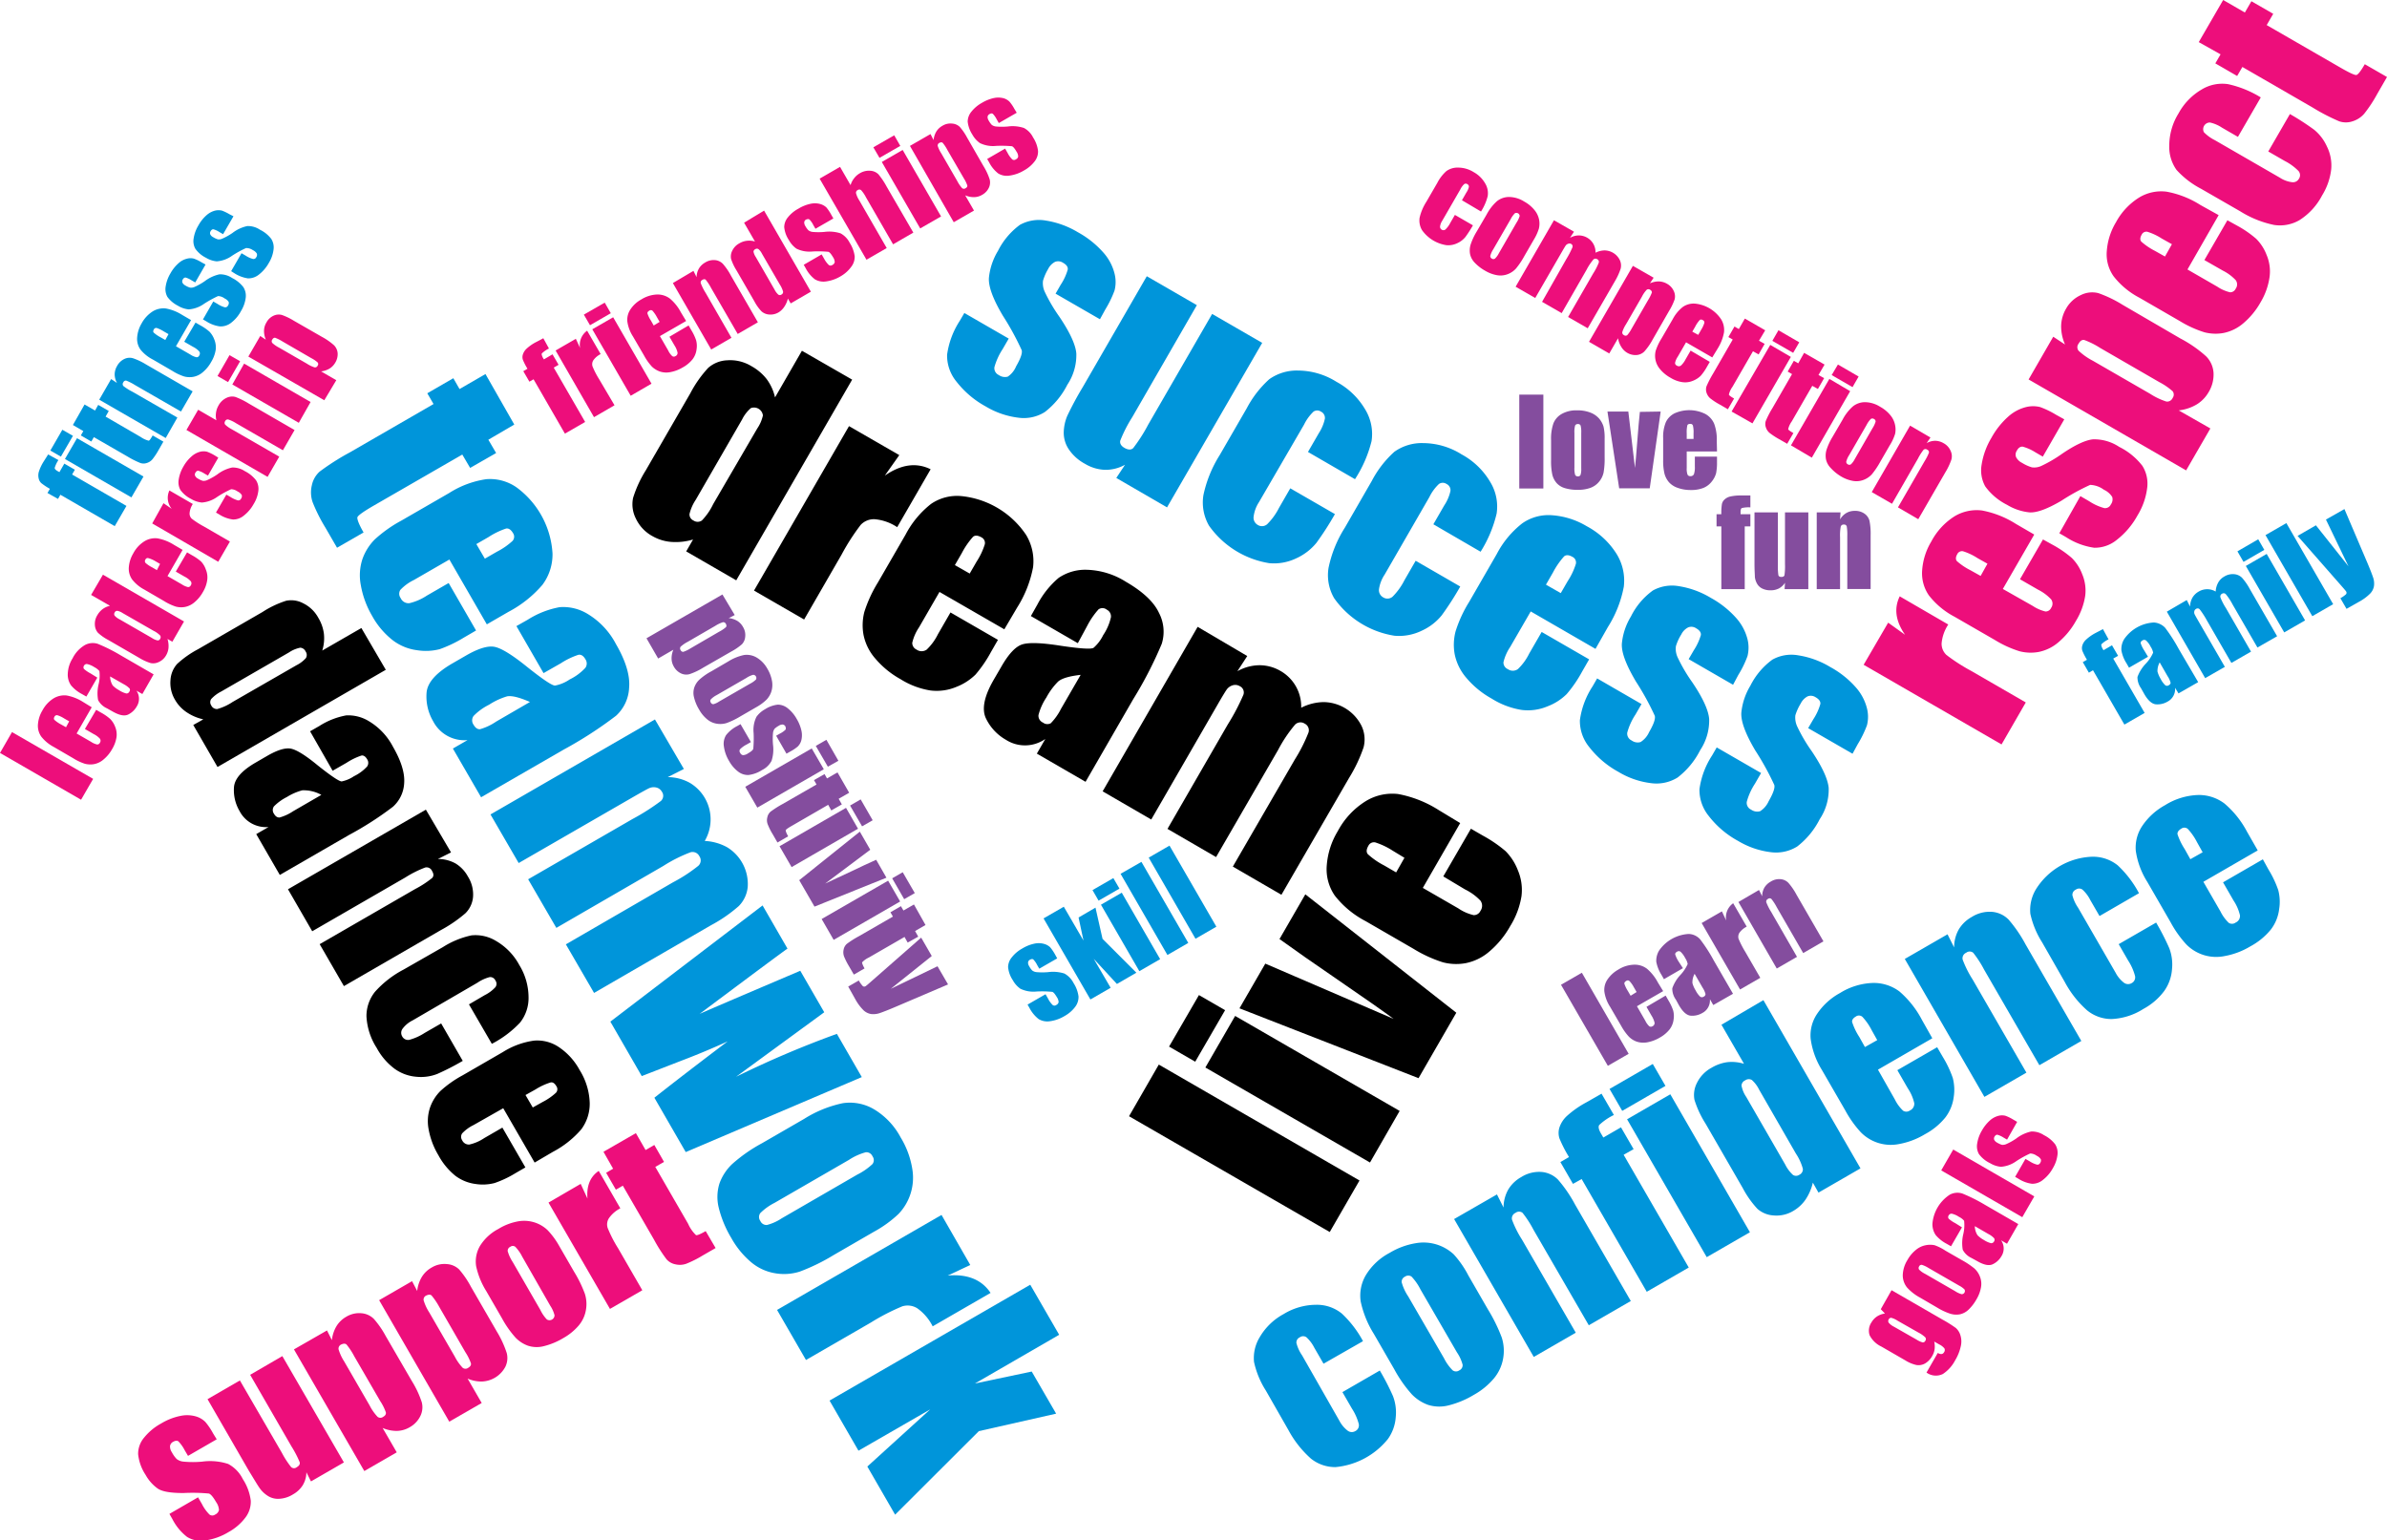 <svg xmlns="http://www.w3.org/2000/svg" viewBox="0 0 423.39 273.2"><defs><style>.cls-1{fill:#844d9e;}.cls-2{fill:#ed0e7b;}.cls-3{fill:#0095da;}</style></defs><title>Asset 3</title><g id="Layer_2" data-name="Layer 2"><g id="Layer_1-2" data-name="Layer 1"><path d="M68.43,118.81,38.58,136.05l-4.3-7.45,1.78-1a8.6,8.6,0,0,1-3-1.29,6.6,6.6,0,0,1-2-2.15,5.82,5.82,0,0,1-.82-3.53,4.7,4.7,0,0,1,1.17-2.85,17.47,17.47,0,0,1,3.7-2.61l11.45-6.61a17.34,17.34,0,0,1,4.21-2,4.51,4.51,0,0,1,3,.45,6.1,6.1,0,0,1,2.68,2.56,7.27,7.27,0,0,1,1,2.83,7.35,7.35,0,0,1-.29,3l6.94-4ZM52.59,118a5.51,5.51,0,0,0,1.67-1.27,1.07,1.07,0,0,0-.06-1.18,1.11,1.11,0,0,0-.94-.66,5.51,5.51,0,0,0-2,.84l-12,6.92A6.24,6.24,0,0,0,37.46,124a1,1,0,0,0,0,1.11,1.11,1.11,0,0,0,1.08.66,9.39,9.39,0,0,0,2.71-1.25Z"/><path d="M59,136.72l-4-7,1.64-.94a13.31,13.31,0,0,1,4.76-1.88A7,7,0,0,1,65.55,128a11.36,11.36,0,0,1,4.14,4.44q2.19,3.78,2,6.47a6,6,0,0,1-2,4.2,58.06,58.06,0,0,1-7.78,5l-12.28,7.09-4.18-7.24,2.18-1.26a5.27,5.27,0,0,1-5.13-2.82,7.3,7.3,0,0,1-1-4.22q.15-2.26,3.86-4.4l2-1.16q2.74-1.59,4.24-1.3c1,.2,2.6,1.18,4.8,3,2.38,1.89,3.78,2.82,4.21,2.81a6,6,0,0,0,2.17-.92,7.72,7.72,0,0,0,2.34-1.73,1.13,1.13,0,0,0,0-1.28c-.29-.5-.64-.72-1-.66a11.44,11.44,0,0,0-2.64,1.28ZM57,141a6.37,6.37,0,0,0-3.39-.81,10,10,0,0,0-2.71,1.18,8.74,8.74,0,0,0-2.31,1.67,1.13,1.13,0,0,0,0,1.3c.27.47.59.69,1,.67a8.32,8.32,0,0,0,2.4-1.11Z"/><path d="M80,151.2l-2.33,1.17a6.41,6.41,0,0,1,3.16.81A6.15,6.15,0,0,1,83,155.49a5.93,5.93,0,0,1,.9,3.66A4.61,4.61,0,0,1,82.55,162a24.32,24.32,0,0,1-4.38,3L61,174.92l-4.3-7.44,16.94-9.78a18,18,0,0,0,3-1.95c.31-.32.31-.73,0-1.24a1.06,1.06,0,0,0-1.21-.63,19,19,0,0,0-3.52,1.76l-16.53,9.55-4.3-7.45,24.46-14.12Z"/><path d="M87.24,185.16l-4.06-7L86,176.51a6.46,6.46,0,0,0,1.87-1.4,1,1,0,0,0,0-1.19,1,1,0,0,0-1-.6,7,7,0,0,0-2.19,1L73.19,181a5,5,0,0,0-1.77,1.46,1.22,1.22,0,0,0-.09,1.36,1.17,1.17,0,0,0,1.27.63,9.64,9.64,0,0,0,2.73-1.23l2.92-1.68,3.83,6.64a44.22,44.22,0,0,1-4.52,2.32,8,8,0,0,1-3.72.5A7.64,7.64,0,0,1,70,189.59a11.28,11.28,0,0,1-3.18-3.7A11.43,11.43,0,0,1,65,180.27a6.88,6.88,0,0,1,1.52-4.35A18,18,0,0,1,71.56,172l7-4a15.41,15.41,0,0,1,5.06-2.08,7,7,0,0,1,4.38,1,10.9,10.9,0,0,1,4.11,4.26,11,11,0,0,1,1.64,5.69,7,7,0,0,1-1.53,4.55A18.75,18.75,0,0,1,87.24,185.16Z"/><path d="M94.83,206.22l-5.57-9.64-5.29,3a6.88,6.88,0,0,0-2,1.47,1.08,1.08,0,0,0,0,1.2,1.3,1.3,0,0,0,1.29.77,7.8,7.8,0,0,0,2.63-1.14l3.22-1.86,4.08,7.06-1.81,1.05a18.61,18.61,0,0,1-3.65,1.72,8.28,8.28,0,0,1-3.37.17,7.54,7.54,0,0,1-3.61-1.47,12,12,0,0,1-3-3.65,13.67,13.67,0,0,1-1.72-4.56,7.66,7.66,0,0,1,.25-3.89,7.8,7.8,0,0,1,1.81-2.9,19.66,19.66,0,0,1,3.94-2.79l7.13-4.12a14,14,0,0,1,5.56-2.05,6.83,6.83,0,0,1,4.48,1.2,11.37,11.37,0,0,1,3.6,4,11.67,11.67,0,0,1,1.8,5.86,7.61,7.61,0,0,1-1.5,4.68,17.24,17.24,0,0,1-5.05,4Zm-.33-9.77,1.79-1a10.36,10.36,0,0,0,2.33-1.62.92.92,0,0,0,.07-1.15c-.29-.51-.63-.74-1-.68A11.11,11.11,0,0,0,95,193.24l-1.79,1Z"/><path d="M151.15,67.34l-20.56,35.6-8.88-5.13,1.22-2.11a10.6,10.6,0,0,1-3.82.43,7.88,7.88,0,0,1-3.33-1,6.87,6.87,0,0,1-3-3.16,5.57,5.57,0,0,1-.49-3.64,20.9,20.9,0,0,1,2.26-4.91l7.89-13.65a20.92,20.92,0,0,1,3.18-4.52,5.44,5.44,0,0,1,3.39-1.34,7.25,7.25,0,0,1,4.29,1.05A8.86,8.86,0,0,1,136,67.26a8.68,8.68,0,0,1,1.47,3.23l4.77-8.27ZM134.32,76a6.61,6.61,0,0,0,1-2.31,1.59,1.59,0,0,0-2.13-1.3,6.27,6.27,0,0,0-1.55,2l-8.25,14.29a7.81,7.81,0,0,0-1.09,2.49,1.17,1.17,0,0,0,.69,1.15,1.31,1.31,0,0,0,1.51,0,11,11,0,0,0,2-2.9Z"/><path d="M159.51,80.73l-2.57,3.64q4.32-3,8.13-1.13l-5.93,10.27a8.57,8.57,0,0,0-4-1.41,3.21,3.21,0,0,0-2.47,1,38.15,38.15,0,0,0-3.39,5.27l-6.65,11.52-8.89-5.13,16.85-29.17Z"/><path d="M178.14,111.63,166.64,105,163,111.3a8.2,8.2,0,0,0-1.19,2.72,1.3,1.3,0,0,0,.77,1.21,1.55,1.55,0,0,0,1.79,0,9.71,9.71,0,0,0,2-2.74l2.22-3.85,8.42,4.86-1.24,2.16a22.82,22.82,0,0,1-2.74,4,10,10,0,0,1-3.39,2.18,9,9,0,0,1-4.6.64,14.13,14.13,0,0,1-5.3-2,16.05,16.05,0,0,1-4.5-3.68,9.09,9.09,0,0,1-2.07-4.17,9.49,9.49,0,0,1,.14-4.08,23.54,23.54,0,0,1,2.4-5.22l4.92-8.51a16.76,16.76,0,0,1,4.52-5.44A8.18,8.18,0,0,1,170.53,88,15.7,15.7,0,0,1,182,94.88a9,9,0,0,1,1.24,5.73,20.41,20.41,0,0,1-2.82,7.15ZM172,101.74l1.23-2.13a12.32,12.32,0,0,0,1.45-3.07,1.11,1.11,0,0,0-.61-1.23c-.62-.35-1.11-.39-1.47-.1a13.88,13.88,0,0,0-2,2.9l-1.23,2.13Z"/><path d="M191.18,114.09l-8.33-4.81,1.13-2a15.75,15.75,0,0,1,3.79-4.77,8.39,8.39,0,0,1,5-1.44,13.67,13.67,0,0,1,6.92,2.12q4.52,2.61,5.88,5.52a7.2,7.2,0,0,1,.49,5.5,70.51,70.51,0,0,1-5.06,9.82l-8.45,14.65-8.64-5,1.5-2.6a6.28,6.28,0,0,1-7,.14,8.67,8.67,0,0,1-3.52-3.77c-.79-1.63-.34-3.91,1.36-6.86l1.39-2.39q1.89-3.28,3.61-3.87t6.72.19c3.58.54,5.58.67,6,.39a7.1,7.1,0,0,0,1.7-2.24,9.35,9.35,0,0,0,1.38-3.18,1.33,1.33,0,0,0-.73-1.34,1.22,1.22,0,0,0-1.46-.07,13.84,13.84,0,0,0-2,2.9Zm.5,5.62c-2,.22-3.35.62-4,1.19a12,12,0,0,0-2.09,2.84,10,10,0,0,0-1.39,3.1,1.31,1.31,0,0,0,.79,1.33,1.26,1.26,0,0,0,1.39.12,10.1,10.1,0,0,0,1.82-2.57Z"/><path d="M221.23,116.37l-1.75,2.69a8.18,8.18,0,0,1,3.89-1.06,7.41,7.41,0,0,1,3.73,1,7.28,7.28,0,0,1,3.7,6.54,9.08,9.08,0,0,1,4-1,7.63,7.63,0,0,1,6.71,4.24,5.59,5.59,0,0,1,.35,3.79,26.48,26.48,0,0,1-2.57,5.42l-12,20.73-8.62-5,11-19a28.36,28.36,0,0,0,2.42-4.78,1.3,1.3,0,0,0-.66-1.57,1.35,1.35,0,0,0-1.73.18,24.84,24.84,0,0,0-3,4.48l-11,19-8.62-5,10.7-18.53a38.56,38.56,0,0,0,2.77-5.27,1.22,1.22,0,0,0-.66-1.52,1.53,1.53,0,0,0-1.27-.14,2,2,0,0,0-1.1.84c-.28.41-.83,1.32-1.64,2.73l-11.68,20.23-8.62-5,16.85-29.18Z"/><path d="M205.54,188.84l35.6,20.56-5.28,9.14L200.26,198Z"/><path d="M212.66,176.51l4.64,2.68L212,188.33l-4.64-2.68Zm6.42,3.7,29.18,16.85L243,206.21,213.8,189.36Z"/><path d="M231.53,158.64l26.78,21-6.7,11.61-31.76-12.39,4.58-7.93,22.75,9.8q-2.18-1.65-10.87-7.61-4.86-3.31-9.36-6.55Z"/><path d="M259,146l-6.63,11.5,6.31,3.64a8.09,8.09,0,0,0,2.71,1.19,1.29,1.29,0,0,0,1.21-.77,1.55,1.55,0,0,0,0-1.79,9.56,9.56,0,0,0-2.74-2L256,155.46,260.9,147l2.15,1.24a23.39,23.39,0,0,1,4,2.74,9.83,9.83,0,0,1,2.18,3.39,8.92,8.92,0,0,1,.64,4.6,14.37,14.37,0,0,1-2,5.31,16.37,16.37,0,0,1-3.69,4.5,9.18,9.18,0,0,1-4.16,2.06,9.32,9.32,0,0,1-4.08-.14,23.37,23.37,0,0,1-5.23-2.4l-8.51-4.92a16.74,16.74,0,0,1-5.44-4.51,8.23,8.23,0,0,1-1.43-5.34,13.67,13.67,0,0,1,1.95-6.09,14,14,0,0,1,5-5.35,9,9,0,0,1,5.72-1.24,20.34,20.34,0,0,1,7.15,2.82Zm-9.89,6.16L247,150.88a12.9,12.9,0,0,0-3.06-1.45,1.1,1.1,0,0,0-1.23.61c-.36.62-.39,1.11-.1,1.47a13.29,13.29,0,0,0,2.89,2l2.14,1.24Z"/><path class="cls-1" d="M280.58,172.55l8.3,14.38-3.69,2.13-8.31-14.38Z"/><path class="cls-1" d="M295,175.81l-4.65,2.68,1.47,2.55a3.44,3.44,0,0,0,.71,1,.53.53,0,0,0,.58,0,.63.63,0,0,0,.37-.62,4,4,0,0,0-.55-1.27l-.89-1.55,3.4-2,.5.87a8.93,8.93,0,0,1,.83,1.76,3.88,3.88,0,0,1,.08,1.63,3.59,3.59,0,0,1-.71,1.74,5.86,5.86,0,0,1-1.75,1.46,6.8,6.8,0,0,1-2.2.83,3.87,3.87,0,0,1-1.88-.12,3.71,3.71,0,0,1-1.39-.88,9.73,9.73,0,0,1-1.35-1.89l-2-3.44a6.63,6.63,0,0,1-1-2.68,3.28,3.28,0,0,1,.57-2.16,5.71,5.71,0,0,1,1.92-1.74,5.54,5.54,0,0,1,2.82-.86,3.59,3.59,0,0,1,2.25.72,8.23,8.23,0,0,1,1.93,2.43Zm-4.71.16-.5-.87A4.79,4.79,0,0,0,289,174a.45.45,0,0,0-.55,0c-.25.15-.36.31-.33.5a5.58,5.58,0,0,0,.61,1.27l.5.86Z"/><path class="cls-1" d="M298.51,171.74l-3.37,1.95-.45-.79a6.56,6.56,0,0,1-.91-2.3,3.47,3.47,0,0,1,.51-2,6.83,6.83,0,0,1,5.26-2.93,2.84,2.84,0,0,1,2,.94,28.07,28.07,0,0,1,2.42,3.75l3.42,5.92-3.5,2-.6-1.05a2.52,2.52,0,0,1-1.36,2.47,3.53,3.53,0,0,1-2,.47q-1.1-.07-2.13-1.86l-.55-1a3.3,3.3,0,0,1-.63-2A6.69,6.69,0,0,1,298,173a6.88,6.88,0,0,0,1.35-2,2.92,2.92,0,0,0-.44-1.05,4,4,0,0,0-.83-1.13.54.54,0,0,0-.62,0c-.25.14-.35.3-.32.49a5.39,5.39,0,0,0,.62,1.28Zm2.07,1a3.13,3.13,0,0,0-.39,1.64,4.74,4.74,0,0,0,.57,1.3,4.09,4.09,0,0,0,.8,1.11.54.54,0,0,0,.63,0,.51.51,0,0,0,.32-.47,3.93,3.93,0,0,0-.53-1.15Z"/><path class="cls-1" d="M305.42,161.66l.76,1.63a3.08,3.08,0,0,1,1.24-3.07l2.4,4.15a3.57,3.57,0,0,0-1.3,1.1,1.32,1.32,0,0,0-.14,1.07,16.59,16.59,0,0,0,1.16,2.26l2.69,4.65-3.59,2.07-6.81-11.79Z"/><path class="cls-1" d="M312,157.87l.56,1.12a3.13,3.13,0,0,1,.39-1.53,3,3,0,0,1,1.12-1.07,2.79,2.79,0,0,1,1.76-.44,2.2,2.2,0,0,1,1.39.66,11.37,11.37,0,0,1,1.44,2.11l4.77,8.26-3.59,2.08-4.71-8.17a8.8,8.8,0,0,0-.94-1.44.46.46,0,0,0-.59,0,.52.52,0,0,0-.31.59,9.83,9.83,0,0,0,.85,1.69l4.6,8-3.59,2.07L308.35,160Z"/><path class="cls-1" d="M310.47,87.89V90a5,5,0,0,0-1.51.12c-.15.07-.23.3-.23.67v.43h1.74v2.15h-1V104.5h-4.15V93.37h-.85V91.22h.85a9.88,9.88,0,0,1,.1-1.8,1.5,1.5,0,0,1,.45-.8,2.25,2.25,0,0,1,1-.54,8.32,8.32,0,0,1,2-.19Z"/><path class="cls-1" d="M320.75,90.89V104.5h-4.21l.07-1.13a2.92,2.92,0,0,1-1.06,1,3.14,3.14,0,0,1-1.46.34,3.26,3.26,0,0,1-1.55-.33,2.1,2.1,0,0,1-.9-.87,3.13,3.13,0,0,1-.37-1.13c0-.4-.07-1.18-.07-2.35V90.89h4.15v9.26a10.5,10.5,0,0,0,.09,1.89c.07.2.24.3.53.3s.49-.1.55-.31a11.35,11.35,0,0,0,.09-2V90.89Z"/><path class="cls-1" d="M326.46,90.89l-.08,1.25A3.06,3.06,0,0,1,327.49,91a2.93,2.93,0,0,1,1.5-.38,2.81,2.81,0,0,1,1.74.51,2.21,2.21,0,0,1,.87,1.26,11.51,11.51,0,0,1,.2,2.55v9.54h-4.14V95.08a8.73,8.73,0,0,0-.1-1.72.47.47,0,0,0-.51-.31.51.51,0,0,0-.55.36,8.35,8.35,0,0,0-.12,1.89v9.2h-4.14V90.89Z"/><path class="cls-1" d="M273.75,70V86.65h-4.27V70Z"/><path class="cls-1" d="M284.62,77.81v3.34a14.22,14.22,0,0,1-.19,2.69,3.81,3.81,0,0,1-.79,1.6,3.55,3.55,0,0,1-1.55,1.1,6.39,6.39,0,0,1-2.18.35,7.81,7.81,0,0,1-2.33-.3,3.17,3.17,0,0,1-1.48-.91,3.54,3.54,0,0,1-.76-1.48,11.24,11.24,0,0,1-.22-2.6V78.11a8.33,8.33,0,0,1,.41-3A3.36,3.36,0,0,1,277,73.43a5.2,5.2,0,0,1,2.73-.64,6.21,6.21,0,0,1,2.4.41,3.93,3.93,0,0,1,1.54,1.08,4.08,4.08,0,0,1,.75,1.38A8.68,8.68,0,0,1,284.62,77.81Zm-4.15-1a4.77,4.77,0,0,0-.11-1.32.47.47,0,0,0-.48-.27.5.5,0,0,0-.5.27,4.26,4.26,0,0,0-.12,1.32v6.14a4.14,4.14,0,0,0,.12,1.26.49.49,0,0,0,.49.29.47.47,0,0,0,.48-.27,3.36,3.36,0,0,0,.12-1.14Z"/><path class="cls-1" d="M294.56,73l-1.94,13.62H287.2L285.12,73h3.7L290,83c.09-.73.24-2.51.46-5.34.12-1.58.25-3.11.41-4.6Z"/><path class="cls-1" d="M304.55,80.08h-5.37V83a3.15,3.15,0,0,0,.14,1.19.51.51,0,0,0,.51.27.63.63,0,0,0,.63-.35,3.82,3.82,0,0,0,.16-1.37V81h3.93v1a9.48,9.48,0,0,1-.16,1.94,4,4,0,0,1-.74,1.44,3.62,3.62,0,0,1-1.49,1.16,5.87,5.87,0,0,1-2.25.38,6.64,6.64,0,0,1-2.32-.38,3.66,3.66,0,0,1-1.56-1,3.91,3.91,0,0,1-.78-1.46A9.62,9.62,0,0,1,295,81.7v-4a6.82,6.82,0,0,1,.48-2.82,3.36,3.36,0,0,1,1.58-1.58,6.39,6.39,0,0,1,5.4.12,3.58,3.58,0,0,1,1.59,1.75,8.09,8.09,0,0,1,.46,3.07Zm-4.16-2.22v-1a4.9,4.9,0,0,0-.11-1.37.44.44,0,0,0-.46-.3c-.29,0-.47.08-.53.26a5.19,5.19,0,0,0-.11,1.41v1Z"/><path class="cls-1" d="M130.32,109.1l-1.07.54a3.69,3.69,0,0,1,1.55.51,2.92,2.92,0,0,1,1,1.08,2.7,2.7,0,0,1,.38,1.7,2.17,2.17,0,0,1-.59,1.36,10.45,10.45,0,0,1-1.91,1.3l-5,2.87a11.08,11.08,0,0,1-2.4,1.13,2.19,2.19,0,0,1-1.53-.16,2.87,2.87,0,0,1-1.23-1.19,2.9,2.9,0,0,1-.4-1.42,3.83,3.83,0,0,1,.32-1.57l-2.7,1.56-2.07-3.59,13.47-7.77Zm-2.84,3a6.3,6.3,0,0,0,1.28-.85c.12-.14.12-.33,0-.57a.52.52,0,0,0-.53-.31,5.76,5.76,0,0,0-1.35.64L122,113.84a5.84,5.84,0,0,0-1.27.87.51.51,0,0,0,0,.62.47.47,0,0,0,.49.29,5.78,5.78,0,0,0,1.24-.6Z"/><path class="cls-1" d="M134.22,125.4l-2.89,1.67a14,14,0,0,1-2.43,1.18,3.78,3.78,0,0,1-1.78.12,3.53,3.53,0,0,1-1.72-.8,6.06,6.06,0,0,1-1.4-1.71,7.6,7.6,0,0,1-.9-2.17,3.08,3.08,0,0,1,.05-1.74,3.47,3.47,0,0,1,.9-1.39,10.64,10.64,0,0,1,2.14-1.49l3-1.75a8.6,8.6,0,0,1,2.77-1.13,3.47,3.47,0,0,1,2.22.43,5.24,5.24,0,0,1,1.93,2,6.38,6.38,0,0,1,.84,2.28,3.94,3.94,0,0,1-.17,1.88,3.84,3.84,0,0,1-.82,1.33A8.54,8.54,0,0,1,134.22,125.4ZM133,121.3a4.37,4.37,0,0,0,1.09-.76.57.57,0,0,0-.49-.84,4,4,0,0,0-1.2.55l-5.32,3.07a3.9,3.9,0,0,0-1,.74.46.46,0,0,0,0,.56.48.48,0,0,0,.47.29,3.47,3.47,0,0,0,1-.47Z"/><path class="cls-1" d="M139.5,133.69l-1.83-3.18.64-.37a3.81,3.81,0,0,0,1-.69c.11-.14.09-.34,0-.59a.64.64,0,0,0-.47-.34,1.18,1.18,0,0,0-.68.2,3.91,3.91,0,0,0-.75.53,1.51,1.51,0,0,0-.3.78,11.78,11.78,0,0,0,0,2.06,6.57,6.57,0,0,1-.26,2.88,3.81,3.81,0,0,1-1.68,1.62,5.69,5.69,0,0,1-2.39.88,2.81,2.81,0,0,1-1.84-.59,6,6,0,0,1-1.62-1.89,6.77,6.77,0,0,1-.92-2.58,2.94,2.94,0,0,1,.38-2,5.93,5.93,0,0,1,2-1.63l.57-.33,1.84,3.18-.75.43a4.58,4.58,0,0,0-1.16.83.52.52,0,0,0,0,.64.69.69,0,0,0,.49.42,1.59,1.59,0,0,0,.9-.31c.56-.32.87-.59.94-.8a20.5,20.5,0,0,0,.06-2.82,5.29,5.29,0,0,1,.5-2.86,4.53,4.53,0,0,1,1.51-1.34,5.24,5.24,0,0,1,2.3-.83,2.84,2.84,0,0,1,1.77.67,6.32,6.32,0,0,1,1.56,1.86,7,7,0,0,1,.86,2.17,3.75,3.75,0,0,1-.06,1.72,2.46,2.46,0,0,1-.6,1,7,7,0,0,1-1.25.85Z"/><path class="cls-1" d="M146.12,136.45l-11.79,6.81-2.14-3.7,11.79-6.8Zm2.59-1.5L146.84,136l-2.14-3.69,1.88-1.08Z"/><path class="cls-1" d="M150.62,140.62l-1.86,1.07.56,1-1.87,1.07-.55-1-6.31,3.65q-1.17.66-1.23.87c0,.13.1.49.44,1.07l-1.9,1.1-.83-1.45a11,11,0,0,1-.91-1.81,2,2,0,0,1-.06-1.19,1.8,1.8,0,0,1,.55-1,17.69,17.69,0,0,1,2.18-1.39l6-3.45-.45-.78,1.87-1.07.44.77,1.86-1.07Z"/><path class="cls-1" d="M152.19,147l-11.78,6.81-2.14-3.7,11.79-6.81Zm2.6-1.5-1.88,1.08-2.13-3.69,1.88-1.09Z"/><path class="cls-1" d="M157.23,155.69l-12.76,5.13-2.71-4.69,10.75-8.61,1.85,3.21-8,6q1-.44,4.86-2.27c1.43-.69,2.82-1.34,4.19-1.95Z"/><path class="cls-1" d="M159.66,159.91l-11.79,6.81-2.13-3.7,11.79-6.8Zm2.6-1.49-1.88,1.08-2.13-3.7,1.87-1.08Z"/><path class="cls-1" d="M164.16,164.08l-1.85,1.07.56,1L161,167.2l-.56-1-6.31,3.64a3.93,3.93,0,0,0-1.22.87c0,.13.1.49.44,1.07l-1.9,1.1-.84-1.45a13,13,0,0,1-.91-1.8,2.22,2.22,0,0,1-.06-1.2,1.81,1.81,0,0,1,.56-1,17.26,17.26,0,0,1,2.18-1.38l6-3.46-.44-.77,1.86-1.08.45.77,1.86-1.07Z"/><path class="cls-1" d="M168.16,174.62l-9.13,3.9c-1.44.62-2.44,1-3,1.19a3.52,3.52,0,0,1-1.54.16,2.58,2.58,0,0,1-1.32-.66,8.64,8.64,0,0,1-1.48-2L150.45,175l1.88-1.08a4.67,4.67,0,0,0,.71,1,.42.42,0,0,0,.51,0c.1-.06.47-.37,1.11-.94l8.73-7.66,1.88,3.26L158,175.4l8.29-4Z"/><path class="cls-2" d="M335.51,228.86l9.08,5.24a21.7,21.7,0,0,1,2.32,1.46,2.76,2.76,0,0,1,.8,1.25,3.69,3.69,0,0,1,.08,2,8.18,8.18,0,0,1-1,2.49,6.52,6.52,0,0,1-2.17,2.42,2.82,2.82,0,0,1-2.91-.25l2-3.48q.78.45,1.11-.12a.64.64,0,0,0,.07-.68,2.61,2.61,0,0,0-.92-.71l-.89-.51a4,4,0,0,1,.07,1.33,3.17,3.17,0,0,1-.41,1.2,3.47,3.47,0,0,1-1.31,1.37,2.35,2.35,0,0,1-1.52.26,6.38,6.38,0,0,1-1.94-.81l-4.28-2.47a4.47,4.47,0,0,1-2.07-2,2.61,2.61,0,0,1,.32-2.27,3.19,3.19,0,0,1,1-1.07,3.45,3.45,0,0,1,1.4-.51l-.74-.77Zm1.05,5.4a3.79,3.79,0,0,0-1.09-.5.46.46,0,0,0-.46.28.53.53,0,0,0,0,.59,3,3,0,0,0,.93.71l4,2.28a4,4,0,0,0,1.08.5.47.47,0,0,0,.47-.27.51.51,0,0,0,0-.63,5.23,5.23,0,0,0-1.22-.85Z"/><path class="cls-2" d="M345.07,221.85l2.89,1.66A14.61,14.61,0,0,1,350.2,225a3.82,3.82,0,0,1,1,1.49,3.44,3.44,0,0,1,.17,1.89,6.23,6.23,0,0,1-.78,2.07,7.92,7.92,0,0,1-1.42,1.86,3.21,3.21,0,0,1-1.54.83,3.59,3.59,0,0,1-1.65-.09,10.9,10.9,0,0,1-2.37-1.1l-3-1.75a8.61,8.61,0,0,1-2.36-1.83,3.45,3.45,0,0,1-.75-2.14,5.34,5.34,0,0,1,.81-2.69,6.11,6.11,0,0,1,1.56-1.86,3.79,3.79,0,0,1,1.71-.8,3.86,3.86,0,0,1,1.56,0A8.69,8.69,0,0,1,345.07,221.85Zm-3,3.07a5,5,0,0,0-1.19-.56.47.47,0,0,0-.48.28.5.5,0,0,0,0,.57,4,4,0,0,0,1.08.76l5.32,3.07a4,4,0,0,0,1.15.53.57.57,0,0,0,.51-.83,3.66,3.66,0,0,0-.94-.68Z"/><path class="cls-2" d="M348,217.71l-1.94,3.36-.79-.45a6.43,6.43,0,0,1-1.93-1.54,3.43,3.43,0,0,1-.58-2,6.83,6.83,0,0,1,3.09-5.17,2.87,2.87,0,0,1,2.22-.2,29.42,29.42,0,0,1,4,2l5.92,3.42-2,3.49-1.05-.61a2.53,2.53,0,0,1,.06,2.82,3.5,3.5,0,0,1-1.53,1.42c-.65.32-1.58.14-2.77-.55l-1-.55a3.3,3.3,0,0,1-1.56-1.46,6.82,6.82,0,0,1,.08-2.72,6.84,6.84,0,0,0,.16-2.43,2.77,2.77,0,0,0-.91-.69,3.76,3.76,0,0,0-1.28-.56.55.55,0,0,0-.54.3.48.48,0,0,0,0,.59,5.42,5.42,0,0,0,1.17.79Zm2.28-.21a3.07,3.07,0,0,0,.48,1.61,4.77,4.77,0,0,0,1.14.85,4.12,4.12,0,0,0,1.25.56.56.56,0,0,0,.55-.32.51.51,0,0,0,0-.56,3.68,3.68,0,0,0-1-.74Z"/><path class="cls-2" d="M346.45,203.91l14.38,8.31-2.13,3.69-14.38-8.3Z"/><path class="cls-2" d="M357.79,199,356,202.15l-.64-.37a4.05,4.05,0,0,0-1.09-.5c-.18,0-.34.09-.49.34a.63.63,0,0,0-.06.56,1.17,1.17,0,0,0,.51.5,4,4,0,0,0,.84.39,1.51,1.51,0,0,0,.82-.14,10.45,10.45,0,0,0,1.77-1,6.6,6.6,0,0,1,2.63-1.22,3.81,3.81,0,0,1,2.24.64,5.75,5.75,0,0,1,2,1.63,2.86,2.86,0,0,1,.41,1.9,6,6,0,0,1-.82,2.34,6.69,6.69,0,0,1-1.78,2.09,2.91,2.91,0,0,1-1.93.67,5.84,5.84,0,0,1-2.41-.9l-.57-.33,1.83-3.18.75.43a4.43,4.43,0,0,0,1.31.59.52.52,0,0,0,.55-.31.73.73,0,0,0,.12-.64,1.65,1.65,0,0,0-.72-.62,2.06,2.06,0,0,0-1.17-.41,17.52,17.52,0,0,0-2.46,1.36,5.31,5.31,0,0,1-2.73,1,4.54,4.54,0,0,1-1.92-.64A5.26,5.26,0,0,1,351,204.7a2.82,2.82,0,0,1-.3-1.86,6.38,6.38,0,0,1,.83-2.29,7,7,0,0,1,1.45-1.82,3.65,3.65,0,0,1,1.52-.81,2.47,2.47,0,0,1,1.21,0,7.56,7.56,0,0,1,1.36.66Z"/><path class="cls-2" d="M2.13,129.86l14.39,8.3-2.14,3.7L0,133.56Z"/><path class="cls-2" d="M16.27,125.46l-2.68,4.65,2.55,1.47a3.13,3.13,0,0,0,1.09.48.52.52,0,0,0,.49-.31.62.62,0,0,0,0-.72,3.68,3.68,0,0,0-1.11-.82l-1.55-.9,2-3.4.87.5a8.86,8.86,0,0,1,1.6,1.11,3.86,3.86,0,0,1,.88,1.36,3.6,3.6,0,0,1,.26,1.86,5.86,5.86,0,0,1-.79,2.15,6.5,6.5,0,0,1-1.49,1.81,3.6,3.6,0,0,1-1.68.84,3.81,3.81,0,0,1-1.65-.06,9.09,9.09,0,0,1-2.11-1l-3.44-2a6.93,6.93,0,0,1-2.2-1.83,3.33,3.33,0,0,1-.58-2.16,5.58,5.58,0,0,1,.79-2.46,5.65,5.65,0,0,1,2-2.16,3.68,3.68,0,0,1,2.32-.5,8.17,8.17,0,0,1,2.88,1.14Zm-4,2.49-.86-.49a4.83,4.83,0,0,0-1.24-.59.47.47,0,0,0-.5.25c-.14.25-.15.44,0,.59a5.71,5.71,0,0,0,1.17.8l.87.49Z"/><path class="cls-2" d="M17.26,120.2l-1.94,3.36-.79-.45a6.3,6.3,0,0,1-1.93-1.54,3.3,3.3,0,0,1-.58-2,5.52,5.52,0,0,1,.86-2.8,5.59,5.59,0,0,1,2.22-2.37,2.94,2.94,0,0,1,2.23-.2,29.52,29.52,0,0,1,4,2l5.92,3.42-2,3.49-1.05-.6a2.53,2.53,0,0,1,.05,2.81,3.5,3.5,0,0,1-1.52,1.43c-.66.32-1.58.13-2.77-.55l-1-.56a3.3,3.3,0,0,1-1.56-1.46,6.75,6.75,0,0,1,.07-2.72,6.58,6.58,0,0,0,.16-2.43,3,3,0,0,0-.9-.69,3.77,3.77,0,0,0-1.29-.55.54.54,0,0,0-.54.29.5.5,0,0,0,0,.59,6.06,6.06,0,0,0,1.17.79Zm2.27-.21A3.07,3.07,0,0,0,20,121.6a4.86,4.86,0,0,0,1.15.85,4.12,4.12,0,0,0,1.25.56.54.54,0,0,0,.54-.32.51.51,0,0,0,.05-.56,4.1,4.1,0,0,0-1-.74Z"/><path class="cls-2" d="M18.26,101.94l14.38,8.3-2.07,3.59-.86-.49a4.23,4.23,0,0,1,.18,1.54,3.19,3.19,0,0,1-.42,1.35,2.81,2.81,0,0,1-1.28,1.19,2.24,2.24,0,0,1-1.47.2,8.57,8.57,0,0,1-2-.91l-5.52-3.19a8.51,8.51,0,0,1-1.83-1.28,2.27,2.27,0,0,1-.54-1.38,2.87,2.87,0,0,1,.43-1.73,3.53,3.53,0,0,1,.94-1.08,3.41,3.41,0,0,1,1.31-.59l-3.35-1.93Zm3.48,6.8a2.52,2.52,0,0,0-.93-.39.5.5,0,0,0-.48.31.51.51,0,0,0,0,.54,2.66,2.66,0,0,0,.83.63l5.78,3.33a2.83,2.83,0,0,0,1,.44.46.46,0,0,0,.46-.27.53.53,0,0,0,0-.61,4.24,4.24,0,0,0-1.17-.83Z"/><path class="cls-2" d="M32.39,97.54l-2.68,4.65,2.55,1.47a3.21,3.21,0,0,0,1.09.48.52.52,0,0,0,.49-.31.62.62,0,0,0,0-.72,3.83,3.83,0,0,0-1.11-.83l-1.55-.89,2-3.41.87.51a9.06,9.06,0,0,1,1.6,1.1A3.86,3.86,0,0,1,36.5,101a3.57,3.57,0,0,1,.26,1.86A5.59,5.59,0,0,1,36,105a6.41,6.41,0,0,1-1.49,1.82,3.7,3.7,0,0,1-1.68.84,3.81,3.81,0,0,1-1.65-.06,9.54,9.54,0,0,1-2.11-1l-3.44-2a6.8,6.8,0,0,1-2.2-1.82,3.33,3.33,0,0,1-.58-2.16,5.63,5.63,0,0,1,.79-2.46,5.58,5.58,0,0,1,2-2.16,3.61,3.61,0,0,1,2.32-.5,8.28,8.28,0,0,1,2.89,1.14Zm-4,2.49-.86-.5A5,5,0,0,0,26.29,99a.43.43,0,0,0-.49.25.49.49,0,0,0,0,.59,5.24,5.24,0,0,0,1.17.79l.86.5Z"/><path class="cls-2" d="M29,89.26l1.46,1A3.06,3.06,0,0,1,30.05,87L34.2,89.4A3.5,3.5,0,0,0,33.63,91,1.26,1.26,0,0,0,34,92a15.34,15.34,0,0,0,2.13,1.37l4.65,2.69-2.07,3.59L27,92.85Z"/><path class="cls-2" d="M38.72,81.18l-1.83,3.18L36.25,84a3.74,3.74,0,0,0-1.09-.5c-.18,0-.35.09-.49.34a.57.57,0,0,0-.06.56,1.07,1.07,0,0,0,.51.5,3.58,3.58,0,0,0,.84.39,1.51,1.51,0,0,0,.82-.14,11.31,11.31,0,0,0,1.77-1,6.58,6.58,0,0,1,2.62-1.22,3.85,3.85,0,0,1,2.25.64,5.85,5.85,0,0,1,2,1.63,2.86,2.86,0,0,1,.4,1.9A5.73,5.73,0,0,1,45,89.39a6.69,6.69,0,0,1-1.78,2.09,2.9,2.9,0,0,1-1.92.67,5.92,5.92,0,0,1-2.42-.9l-.57-.33,1.84-3.18.75.43a4.71,4.71,0,0,0,1.3.59.53.53,0,0,0,.56-.31.73.73,0,0,0,.12-.64,1.65,1.65,0,0,0-.72-.62A2.06,2.06,0,0,0,41,86.78a17.94,17.94,0,0,0-2.47,1.36,5.31,5.31,0,0,1-2.72,1,4.45,4.45,0,0,1-1.92-.64A5.17,5.17,0,0,1,32,86.91a2.82,2.82,0,0,1-.3-1.86,6.38,6.38,0,0,1,.83-2.29A6.63,6.63,0,0,1,34,80.94a3.62,3.62,0,0,1,1.51-.81,2.51,2.51,0,0,1,1.22,0,7.9,7.9,0,0,1,1.36.66Z"/><path class="cls-2" d="M35.15,72.68l3.23,1.87a3.54,3.54,0,0,1-.06-1.37,3.4,3.4,0,0,1,.45-1.27,3.08,3.08,0,0,1,1.4-1.33,2.24,2.24,0,0,1,1.58-.17,13.43,13.43,0,0,1,2.37,1.17l8.13,4.7-2.07,3.59-8.3-4.79a6.16,6.16,0,0,0-1.39-.67.5.5,0,0,0-.55.29.51.51,0,0,0,0,.62,5,5,0,0,0,1.14.81L49.53,81l-2.07,3.59L33.07,76.27Z"/><path class="cls-2" d="M40.71,63l1.88,1.08-2.14,3.7-1.87-1.08Zm2.59,1.5,11.79,6.81L53,75l-11.79-6.8Z"/><path class="cls-2" d="M46.16,59.6l1,.66a3.83,3.83,0,0,1-.33-1.6,2.92,2.92,0,0,1,.42-1.44A2.69,2.69,0,0,1,48.53,56,2.15,2.15,0,0,1,50,55.87a10.87,10.87,0,0,1,2.08,1l5,2.87a10.94,10.94,0,0,1,2.17,1.51,2.25,2.25,0,0,1,.64,1.41,2.88,2.88,0,0,1-.42,1.66,3,3,0,0,1-1,1.05,3.85,3.85,0,0,1-1.52.51l2.7,1.56L57.52,71,44.05,63.25Zm4,1a7.65,7.65,0,0,0-1.37-.69c-.19,0-.35.07-.49.32a.49.49,0,0,0,0,.61,5.55,5.55,0,0,0,1.23.84l4.89,2.82a5.62,5.62,0,0,0,1.39.67.5.5,0,0,0,.53-.31.45.45,0,0,0,0-.57,5.48,5.48,0,0,0-1.14-.77Z"/><path class="cls-2" d="M96.37,60l1,1.82a5,5,0,0,0-1.25.86c-.1.14,0,.38.13.7l.22.37L98,62.85l1.08,1.86-.86.5,5.57,9.64-3.59,2.07-5.56-9.64-.74.42-1.08-1.86.74-.43a11,11,0,0,1-.82-1.6,1.52,1.52,0,0,1,0-.92,2.43,2.43,0,0,1,.62-1,7.69,7.69,0,0,1,1.67-1.18Z"/><path class="cls-2" d="M102.14,60.1l.75,1.63a3.08,3.08,0,0,1,1.25-3.07l2.4,4.15a3.48,3.48,0,0,0-1.3,1.1A1.31,1.31,0,0,0,105.1,65a15,15,0,0,0,1.16,2.25L109,71.89,105.36,74,98.55,62.17Z"/><path class="cls-2" d="M107.26,53.68l1.08,1.88-3.69,2.13-1.09-1.88Zm1.5,2.6,6.8,11.78-3.69,2.14-6.81-11.79Z"/><path class="cls-2" d="M121.7,56.94l-4.65,2.68,1.47,2.55a3.17,3.17,0,0,0,.72,1,.5.5,0,0,0,.57,0,.61.61,0,0,0,.37-.62,3.88,3.88,0,0,0-.54-1.27l-.9-1.55,3.4-2,.5.87a8.64,8.64,0,0,1,.83,1.75,3.89,3.89,0,0,1,.08,1.63,3.59,3.59,0,0,1-.7,1.74,5.77,5.77,0,0,1-1.76,1.46,6.58,6.58,0,0,1-2.2.83,3.59,3.59,0,0,1-1.87-.12,3.86,3.86,0,0,1-1.4-.87,9.55,9.55,0,0,1-1.35-1.9l-2-3.44a6.58,6.58,0,0,1-1-2.68,3.32,3.32,0,0,1,.58-2.16,5.46,5.46,0,0,1,1.91-1.73,5.69,5.69,0,0,1,2.82-.87,3.63,3.63,0,0,1,2.25.73,8.1,8.1,0,0,1,1.94,2.43ZM117,57.1l-.49-.86a5.7,5.7,0,0,0-.78-1.13.45.45,0,0,0-.56,0c-.25.14-.36.31-.33.49a5.16,5.16,0,0,0,.62,1.27l.49.87Z"/><path class="cls-2" d="M123,48.05l.56,1.12a3.09,3.09,0,0,1,.4-1.52,3,3,0,0,1,1.11-1.08,2.84,2.84,0,0,1,1.76-.43,2.2,2.2,0,0,1,1.39.66,11,11,0,0,1,1.44,2.11l4.77,8.26-3.58,2.07-4.72-8.16a8.8,8.8,0,0,0-.94-1.44c-.15-.15-.35-.15-.59,0a.51.51,0,0,0-.31.58,9.42,9.42,0,0,0,.85,1.7l4.6,8L126.15,62l-6.8-11.79Z"/><path class="cls-2" d="M135.53,37.36l8.3,14.38-3.58,2.08-.5-.86a4.33,4.33,0,0,1-.62,1.43,3.26,3.26,0,0,1-1,1,2.77,2.77,0,0,1-1.7.4,2.26,2.26,0,0,1-1.37-.57,8,8,0,0,1-1.26-1.78l-3.19-5.52a9,9,0,0,1-.94-2,2.22,2.22,0,0,1,.22-1.46,2.9,2.9,0,0,1,1.24-1.29,3.33,3.33,0,0,1,1.36-.46,3.49,3.49,0,0,1,1.42.13l-1.93-3.34ZM135.15,45a2.51,2.51,0,0,0-.61-.8.5.5,0,0,0-.57,0,.53.53,0,0,0-.32.45,2.7,2.7,0,0,0,.41.95l3.33,5.78a3,3,0,0,0,.66.88.47.47,0,0,0,.54,0,.52.52,0,0,0,.31-.52,4.55,4.55,0,0,0-.6-1.3Z"/><path class="cls-2" d="M147.82,38.75l-3.18,1.83-.37-.64a3.81,3.81,0,0,0-.69-1c-.15-.11-.34-.09-.59,0a.62.62,0,0,0-.34.46,1.19,1.19,0,0,0,.19.69,3.47,3.47,0,0,0,.54.75,1.47,1.47,0,0,0,.77.3,11.79,11.79,0,0,0,2.06,0,6.57,6.57,0,0,1,2.88.25,3.91,3.91,0,0,1,1.63,1.69,5.85,5.85,0,0,1,.88,2.38,2.88,2.88,0,0,1-.6,1.85A6,6,0,0,1,149.12,49a6.82,6.82,0,0,1-2.59.92,3,3,0,0,1-2-.38,5.93,5.93,0,0,1-1.64-2l-.33-.57,3.18-1.84.43.75A4.52,4.52,0,0,0,147,47a.52.52,0,0,0,.64,0,.74.74,0,0,0,.42-.5,1.68,1.68,0,0,0-.31-.89c-.33-.56-.6-.87-.81-.94a18.8,18.8,0,0,0-2.82-.06,5.27,5.27,0,0,1-2.85-.5,4.47,4.47,0,0,1-1.34-1.52,5,5,0,0,1-.83-2.3,2.76,2.76,0,0,1,.67-1.76A6.07,6.07,0,0,1,141.64,37a6.84,6.84,0,0,1,2.17-.86,3.57,3.57,0,0,1,1.71.06,2.57,2.57,0,0,1,1.06.6,7.68,7.68,0,0,1,.84,1.25Z"/><path class="cls-2" d="M149,29.6l1.87,3.24a3.53,3.53,0,0,1,.63-1.22,3.39,3.39,0,0,1,1-.88,3.11,3.11,0,0,1,1.88-.45,2.22,2.22,0,0,1,1.44.64,13.51,13.51,0,0,1,1.47,2.21L162,41.26l-3.59,2.08L153.6,35a5.92,5.92,0,0,0-.86-1.27.52.52,0,0,0-.63,0,.51.51,0,0,0-.27.56,4.51,4.51,0,0,0,.58,1.27L157.28,44l-3.59,2.07-8.31-14.38Z"/><path class="cls-2" d="M158.61,24l1.08,1.88L156,28l-1.09-1.87Zm1.5,2.6,6.81,11.79-3.7,2.13-6.81-11.79Z"/><path class="cls-2" d="M165.05,23.78l.54,1.07a3.69,3.69,0,0,1,.51-1.55,3,3,0,0,1,1.08-1,2.71,2.71,0,0,1,1.7-.38,2.17,2.17,0,0,1,1.36.59,10.28,10.28,0,0,1,1.3,1.9l2.87,5a11.08,11.08,0,0,1,1.13,2.4,2.19,2.19,0,0,1-.16,1.53,2.81,2.81,0,0,1-1.19,1.23,2.87,2.87,0,0,1-1.42.4,3.87,3.87,0,0,1-1.57-.32l1.56,2.7-3.59,2.07L161.4,25.88Zm3,2.84a7,7,0,0,0-.84-1.28c-.15-.13-.34-.12-.58,0a.52.52,0,0,0-.31.53,5.53,5.53,0,0,0,.65,1.35l2.82,4.89a5.84,5.84,0,0,0,.87,1.27.51.51,0,0,0,.62,0c.23-.13.33-.3.29-.49a5.78,5.78,0,0,0-.6-1.24Z"/><path class="cls-2" d="M180.34,20l-3.18,1.83-.36-.64a4,4,0,0,0-.7-1c-.14-.11-.34-.09-.59.05a.64.64,0,0,0-.34.47,1.18,1.18,0,0,0,.2.68,3.91,3.91,0,0,0,.53.75,1.51,1.51,0,0,0,.78.3,11.78,11.78,0,0,0,2.06,0,6.42,6.42,0,0,1,2.88.26,3.81,3.81,0,0,1,1.62,1.68,5.55,5.55,0,0,1,.88,2.39,2.81,2.81,0,0,1-.59,1.84,6,6,0,0,1-1.89,1.62,6.77,6.77,0,0,1-2.58.92,2.94,2.94,0,0,1-2-.38,5.93,5.93,0,0,1-1.63-2l-.33-.57,3.18-1.84.43.75a4.58,4.58,0,0,0,.83,1.16.52.52,0,0,0,.64,0,.69.69,0,0,0,.42-.49,1.59,1.59,0,0,0-.31-.9c-.32-.56-.59-.87-.8-.94a20.5,20.5,0,0,0-2.82-.06,5.29,5.29,0,0,1-2.86-.5,4.53,4.53,0,0,1-1.34-1.51,5.24,5.24,0,0,1-.83-2.3,2.84,2.84,0,0,1,.67-1.77,6.32,6.32,0,0,1,1.86-1.56,7,7,0,0,1,2.17-.86,3.74,3.74,0,0,1,1.72.06,2.46,2.46,0,0,1,1,.6,7,7,0,0,1,.85,1.25Z"/><path class="cls-2" d="M334.91,110.45l3,2.15q-2.52-3.61-.95-6.82l8.61,5a7.21,7.21,0,0,0-1.18,3.33,2.7,2.7,0,0,0,.86,2.07,32.53,32.53,0,0,0,4.41,2.84l9.66,5.58-4.3,7.45-24.46-14.13Z"/><path class="cls-2" d="M360.82,94.82l-5.57,9.65,5.29,3a7,7,0,0,0,2.28,1,1.08,1.08,0,0,0,1-.65,1.29,1.29,0,0,0,0-1.5,8.16,8.16,0,0,0-2.3-1.71l-3.23-1.86,4.08-7.06,1.81,1a19,19,0,0,1,3.32,2.3,8.05,8.05,0,0,1,1.82,2.84,7.48,7.48,0,0,1,.54,3.86,12,12,0,0,1-1.64,4.44,13.67,13.67,0,0,1-3.09,3.78,7.71,7.71,0,0,1-3.5,1.73,7.87,7.87,0,0,1-3.42-.12,19.13,19.13,0,0,1-4.38-2l-7.13-4.11a14.07,14.07,0,0,1-4.56-3.79,6.89,6.89,0,0,1-1.2-4.48,11.45,11.45,0,0,1,1.63-5.1,11.79,11.79,0,0,1,4.17-4.49,7.63,7.63,0,0,1,4.81-1,17.09,17.09,0,0,1,6,2.37Zm-8.3,5.17-1.78-1a10.28,10.28,0,0,0-2.57-1.21.93.93,0,0,0-1,.51c-.29.51-.32.92-.08,1.23a11.22,11.22,0,0,0,2.43,1.64l1.79,1Z"/><path class="cls-2" d="M366.15,74.38,362.34,81,361,80.22a8.22,8.22,0,0,0-2.26-1c-.38,0-.72.19-1,.71a1.24,1.24,0,0,0-.13,1.18,2.34,2.34,0,0,0,1.06,1,7,7,0,0,0,1.74.79,3,3,0,0,0,1.7-.27,23.71,23.71,0,0,0,3.68-2.16c2.3-1.56,4.12-2.4,5.44-2.54a8,8,0,0,1,4.66,1.34A11.82,11.82,0,0,1,380,82.63a5.92,5.92,0,0,1,.85,3.94,12.12,12.12,0,0,1-1.71,4.85,14,14,0,0,1-3.69,4.35,6.13,6.13,0,0,1-4,1.39,12.33,12.33,0,0,1-5-1.89l-1.18-.68L369,88l1.55.9a9.26,9.26,0,0,0,2.7,1.23,1.12,1.12,0,0,0,1.16-.65,1.5,1.5,0,0,0,.24-1.33,3.43,3.43,0,0,0-1.48-1.28,4.33,4.33,0,0,0-2.43-.86,38.53,38.53,0,0,0-5.12,2.82Q361.93,91,360,90.89a9.54,9.54,0,0,1-4-1.34,10.71,10.71,0,0,1-3.87-3.27,5.86,5.86,0,0,1-.64-3.87,13.25,13.25,0,0,1,1.73-4.74,14.17,14.17,0,0,1,3-3.78,7.41,7.41,0,0,1,3.14-1.68,5.21,5.21,0,0,1,2.52,0,15.87,15.87,0,0,1,2.82,1.37Z"/><path class="cls-2" d="M364.19,59.73l2.09,1.38a8,8,0,0,1-.69-3.33,6.36,6.36,0,0,1,.86-3,5.7,5.7,0,0,1,2.66-2.45,4.47,4.47,0,0,1,3.06-.34,21.7,21.7,0,0,1,4.31,2.07l10.3,6a22.07,22.07,0,0,1,4.52,3.14,4.55,4.55,0,0,1,1.32,2.92,6,6,0,0,1-.87,3.44,6.13,6.13,0,0,1-2.13,2.19,8,8,0,0,1-3.17,1.05L392.06,76l-4.3,7.44L359.82,67.31Zm8.34,2a14.37,14.37,0,0,0-2.84-1.42c-.39-.07-.72.14-1,.65a1,1,0,0,0,0,1.26A11.46,11.46,0,0,0,371.23,64l10.14,5.85a12.05,12.05,0,0,0,2.89,1.38,1.07,1.07,0,0,0,1.11-.64,1,1,0,0,0,0-1.19A11.79,11.79,0,0,0,383,67.78Z"/><path class="cls-2" d="M393.53,38.16,388,47.8l5.29,3.05a6.87,6.87,0,0,0,2.27,1,1.09,1.09,0,0,0,1-.65,1.29,1.29,0,0,0,0-1.5,8.09,8.09,0,0,0-2.29-1.7L391,46.13l4.08-7.06,1.81,1a18.87,18.87,0,0,1,3.31,2.3,8.15,8.15,0,0,1,1.83,2.84,7.48,7.48,0,0,1,.54,3.86A11.94,11.94,0,0,1,401,53.56a13.59,13.59,0,0,1-3.08,3.77,7.71,7.71,0,0,1-3.5,1.73,7.86,7.86,0,0,1-3.42-.12,19.45,19.45,0,0,1-4.38-2l-7.13-4.12A14.07,14.07,0,0,1,374.89,49a6.77,6.77,0,0,1-1.2-4.48,11.49,11.49,0,0,1,1.63-5.1A11.72,11.72,0,0,1,379.49,35a7.54,7.54,0,0,1,4.8-1,16.81,16.81,0,0,1,6,2.36Zm-8.29,5.16-1.79-1a10.33,10.33,0,0,0-2.57-1.21.92.92,0,0,0-1,.51c-.3.51-.32.93-.08,1.23a11.5,11.5,0,0,0,2.43,1.65l1.78,1Z"/><path class="cls-2" d="M401,17.28l-4.05,7-2.82-1.63a6.33,6.33,0,0,0-2.14-.92,1.19,1.19,0,0,0-1.08,1.72,7.14,7.14,0,0,0,1.94,1.41l11.54,6.66a5.07,5.07,0,0,0,2.16.8,1.2,1.2,0,0,0,1.21-.6,1.13,1.13,0,0,0-.09-1.41,9.48,9.48,0,0,0-2.42-1.76l-2.92-1.68,3.84-6.64A45.3,45.3,0,0,1,410.45,23a8.14,8.14,0,0,1,2.29,3,7.51,7.51,0,0,1,.75,4.06,11.21,11.21,0,0,1-1.61,4.6,11.45,11.45,0,0,1-4,4.38,6.88,6.88,0,0,1-4.53.86,18.21,18.21,0,0,1-6-2.42l-6.95-4a15.54,15.54,0,0,1-4.34-3.34,7,7,0,0,1-1.29-4.3,10.85,10.85,0,0,1,1.63-5.7,11,11,0,0,1,4.11-4.26,7,7,0,0,1,4.7-.95A18.59,18.59,0,0,1,401,17.28Z"/><path class="cls-2" d="M394.33,0l3.85,2.22,1.16-2,3.87,2.23-1.16,2L415.14,12c1.61.93,2.55,1.36,2.83,1.3s.78-.7,1.48-1.91l3.94,2.27-1.73,3a24.42,24.42,0,0,1-2.31,3.51,4.49,4.49,0,0,1-2.08,1.35,3.71,3.71,0,0,1-2.35,0,35.75,35.75,0,0,1-4.76-2.47l-12.42-7.17-.93,1.6-3.87-2.24.93-1.6L390,7.47Z"/><path class="cls-2" d="M262.69,37.52l-3.38-2,.78-1.36a2.93,2.93,0,0,0,.45-1,.51.51,0,0,0-.28-.5.48.48,0,0,0-.55,0,3.06,3.06,0,0,0-.68.93l-3.21,5.56a2.5,2.5,0,0,0-.39,1,.6.6,0,0,0,.29.59.56.56,0,0,0,.68-.05,4.35,4.35,0,0,0,.85-1.17l.81-1.4,3.2,1.85a21.87,21.87,0,0,1-1.33,2.06,3.91,3.91,0,0,1-1.43,1.1,3.66,3.66,0,0,1-1.95.36,6.51,6.51,0,0,1-4.33-2.68,3.37,3.37,0,0,1-.42-2.19A9,9,0,0,1,253,35.79l1.94-3.35a7.22,7.22,0,0,1,1.61-2.09,3.38,3.38,0,0,1,2.07-.62,5.22,5.22,0,0,1,2.75.79,5.29,5.29,0,0,1,2.05,2,3.33,3.33,0,0,1,.46,2.26A9.14,9.14,0,0,1,262.69,37.52Z"/><path class="cls-2" d="M272.06,42.51l-1.67,2.89a14,14,0,0,1-1.5,2.24,3.82,3.82,0,0,1-1.49,1,3.54,3.54,0,0,1-1.89.17,6.15,6.15,0,0,1-2.07-.78,7.68,7.68,0,0,1-1.86-1.43,3.14,3.14,0,0,1-.83-1.53,3.63,3.63,0,0,1,.09-1.66,11.09,11.09,0,0,1,1.1-2.36l1.75-3a8.46,8.46,0,0,1,1.83-2.36,3.45,3.45,0,0,1,2.14-.75,5.15,5.15,0,0,1,2.69.81,6.24,6.24,0,0,1,1.86,1.55A3.89,3.89,0,0,1,273,39a3.73,3.73,0,0,1-.05,1.57A8.56,8.56,0,0,1,272.06,42.51Zm-3.08-3a4.64,4.64,0,0,0,.57-1.2.58.58,0,0,0-.85-.48,4.11,4.11,0,0,0-.76,1.07l-3.08,5.33a4,4,0,0,0-.52,1.15.49.49,0,0,0,.27.49.48.48,0,0,0,.56,0,3.37,3.37,0,0,0,.68-.93Z"/><path class="cls-2" d="M279.18,41.1l-.71,1.09a3.26,3.26,0,0,1,1.57-.43,3,3,0,0,1,1.51.42A2.94,2.94,0,0,1,283,44.83a3.69,3.69,0,0,1,1.6-.41,3.06,3.06,0,0,1,2.71,1.71,2.29,2.29,0,0,1,.15,1.53,11,11,0,0,1-1,2.19l-4.84,8.38-3.48-2,4.43-7.69a11,11,0,0,0,1-1.93.51.51,0,0,0-.27-.63.53.53,0,0,0-.69.07,9.87,9.87,0,0,0-1.2,1.81L277,55.54l-3.48-2L277.8,46a15.94,15.94,0,0,0,1.11-2.13.5.5,0,0,0-.26-.62.63.63,0,0,0-.52,0,.82.82,0,0,0-.44.34c-.11.16-.33.53-.66,1.1l-4.72,8.17-3.48-2,6.8-11.79Z"/><path class="cls-2" d="M293.31,49.26l-.66,1a3.84,3.84,0,0,1,1.6-.34,3.08,3.08,0,0,1,1.44.42,2.77,2.77,0,0,1,1.19,1.28,2.24,2.24,0,0,1,.16,1.48,10.86,10.86,0,0,1-1,2.07l-2.87,5a11.09,11.09,0,0,1-1.51,2.18,2.19,2.19,0,0,1-1.41.63,2.88,2.88,0,0,1-1.66-.42,3,3,0,0,1-1-1A4,4,0,0,1,287,60l-1.56,2.7-3.59-2.07,7.78-13.47Zm-1,4a7.65,7.65,0,0,0,.69-1.37c0-.18-.07-.35-.31-.49a.52.52,0,0,0-.61,0,5.14,5.14,0,0,0-.85,1.23l-2.82,4.89a5.61,5.61,0,0,0-.66,1.39.51.51,0,0,0,.3.54.48.48,0,0,0,.58,0,5.93,5.93,0,0,0,.77-1.14Z"/><path class="cls-2" d="M303.71,63.4l-4.65-2.68-1.47,2.55a3.15,3.15,0,0,0-.48,1.1.51.51,0,0,0,.31.48.63.63,0,0,0,.73,0,3.92,3.92,0,0,0,.82-1.1l.9-1.56,3.4,2-.5.87a9.24,9.24,0,0,1-1.11,1.6,4.05,4.05,0,0,1-1.37.88,3.57,3.57,0,0,1-1.86.25,5.59,5.59,0,0,1-2.14-.79,6.41,6.41,0,0,1-1.82-1.49,3.64,3.64,0,0,1-.78-3.33,9.75,9.75,0,0,1,1-2.11l2-3.44a6.8,6.8,0,0,1,1.82-2.2,3.36,3.36,0,0,1,2.16-.57,6.3,6.3,0,0,1,4.62,2.79,3.63,3.63,0,0,1,.5,2.32,8.21,8.21,0,0,1-1.14,2.89Zm-2.49-4,.5-.87a5.22,5.22,0,0,0,.58-1.23.44.44,0,0,0-.24-.5c-.25-.15-.45-.16-.6,0a5.24,5.24,0,0,0-.79,1.17l-.5.86Z"/><path class="cls-2" d="M313.1,58.59,312,60.44l1,.56-1.07,1.87-1-.56-3.64,6.31a3.85,3.85,0,0,0-.63,1.36c0,.14.34.38.92.71l-1.1,1.91-1.44-.84a11.88,11.88,0,0,1-1.7-1.11,2.21,2.21,0,0,1-.65-1,1.82,1.82,0,0,1,0-1.13,18.58,18.58,0,0,1,1.19-2.29l3.46-6-.77-.44,1.08-1.87.77.45,1.07-1.86Z"/><path class="cls-2" d="M317.65,63.31,310.84,75.1,307.14,73,314,61.18Zm1.49-2.59-1.08,1.87-3.69-2.13,1.08-1.88Z"/><path class="cls-2" d="M323.63,64.67l-1.08,1.85,1,.56L322.45,69l-1-.56-3.64,6.31a3.85,3.85,0,0,0-.63,1.36c0,.14.33.37.92.71l-1.1,1.9-1.45-.83a13.25,13.25,0,0,1-1.69-1.11,2.13,2.13,0,0,1-.65-1,1.75,1.75,0,0,1,0-1.13,17.18,17.18,0,0,1,1.19-2.29l3.46-6-.77-.45L318.18,64l.78.45L320,62.59Z"/><path class="cls-2" d="M328.17,69.39l-6.8,11.79L317.67,79l6.81-11.79Zm1.5-2.6-1.08,1.88-3.7-2.14L326,64.66Z"/><path class="cls-2" d="M335.19,79l-1.67,2.89a14.5,14.5,0,0,1-1.5,2.24,3.82,3.82,0,0,1-1.49,1,3.54,3.54,0,0,1-1.89.17,6.23,6.23,0,0,1-2.07-.78A7.94,7.94,0,0,1,324.71,83a3.14,3.14,0,0,1-.83-1.53,3.63,3.63,0,0,1,.09-1.66,11.09,11.09,0,0,1,1.1-2.36l1.75-3a8.31,8.31,0,0,1,1.83-2.36,3.45,3.45,0,0,1,2.14-.75,5.15,5.15,0,0,1,2.69.81,6.24,6.24,0,0,1,1.86,1.55,3.89,3.89,0,0,1,.8,1.71,3.85,3.85,0,0,1,0,1.56A8.72,8.72,0,0,1,335.19,79Zm-3.08-3a4.8,4.8,0,0,0,.57-1.2.48.48,0,0,0-.29-.48.5.5,0,0,0-.56,0,4.45,4.45,0,0,0-.76,1.08L328,80.72a4,4,0,0,0-.52,1.15.49.49,0,0,0,.27.49.48.48,0,0,0,.56,0,3.37,3.37,0,0,0,.68-.93Z"/><path class="cls-2" d="M342.41,77.61l-.68,1a3.11,3.11,0,0,1,1.51-.42,3,3,0,0,1,1.49.42A2.82,2.82,0,0,1,346,80a2.21,2.21,0,0,1,.12,1.53,11.53,11.53,0,0,1-1.1,2.31l-4.77,8.26L336.65,90l4.71-8.17a9.18,9.18,0,0,0,.78-1.52.47.47,0,0,0-.29-.53.51.51,0,0,0-.66,0,9.44,9.44,0,0,0-1,1.58l-4.6,8L332,87.29l6.8-11.79Z"/><path class="cls-2" d="M38.44,255.31l-5.09,2.94-.59-1a6.72,6.72,0,0,0-1.11-1.57c-.23-.17-.55-.15-.95.08a1,1,0,0,0-.54.74,1.79,1.79,0,0,0,.32,1.1,5.21,5.21,0,0,0,.85,1.2,2.29,2.29,0,0,0,1.24.47,17.66,17.66,0,0,0,3.29,0,10.34,10.34,0,0,1,4.61.41,6.09,6.09,0,0,1,2.6,2.69,9,9,0,0,1,1.41,3.82,4.62,4.62,0,0,1-.95,3,9.43,9.43,0,0,1-3,2.58,10.82,10.82,0,0,1-4.14,1.48,4.69,4.69,0,0,1-3.2-.62,9.42,9.42,0,0,1-2.62-3.18l-.52-.91,5.08-2.94.69,1.19a7.11,7.11,0,0,0,1.34,1.87.85.85,0,0,0,1,0,1.19,1.19,0,0,0,.68-.8,2.67,2.67,0,0,0-.51-1.42c-.52-.9-.95-1.41-1.28-1.51a31.22,31.22,0,0,0-4.51-.09c-2.23,0-3.76-.24-4.57-.8a7.36,7.36,0,0,1-2.15-2.43,8.13,8.13,0,0,1-1.32-3.68A4.44,4.44,0,0,1,25.57,255a10,10,0,0,1,3-2.49A10.7,10.7,0,0,1,32,251.16a5.67,5.67,0,0,1,2.75.09,3.9,3.9,0,0,1,1.69,1,11.91,11.91,0,0,1,1.35,2Z"/><path class="cls-2" d="M50.08,240.55,61,259.41l-5.84,3.37-.81-1.62a4.57,4.57,0,0,1-.64,2.28,4.84,4.84,0,0,1-1.74,1.64,5.11,5.11,0,0,1-2.41.78,3.34,3.34,0,0,1-2-.48,5.09,5.09,0,0,1-1.41-1.28c-.38-.5-1-1.57-2-3.19l-7.34-12.72,5.74-3.32L50,257.71a15.75,15.75,0,0,0,1.65,2.54.77.77,0,0,0,1,0q.63-.37.51-.87a18.37,18.37,0,0,0-1.46-2.81l-7.33-12.7Z"/><path class="cls-2" d="M58,236l.87,1.72a6.05,6.05,0,0,1,.82-2.49,4.84,4.84,0,0,1,1.73-1.66,4.42,4.42,0,0,1,2.72-.62,3.5,3.5,0,0,1,2.17,1,16.16,16.16,0,0,1,2.08,3L73,244.89a17.58,17.58,0,0,1,1.81,3.84,3.53,3.53,0,0,1-.25,2.45,4.57,4.57,0,0,1-1.91,2,4.68,4.68,0,0,1-2.26.64,6.25,6.25,0,0,1-2.52-.52l2.5,4.32-5.75,3.32L52.14,239.36Zm4.81,4.54a12.07,12.07,0,0,0-1.35-2.05c-.23-.19-.54-.18-.93,0a.8.8,0,0,0-.48.85,8.41,8.41,0,0,0,1,2.16l4.52,7.82a8.55,8.55,0,0,0,1.4,2,.81.81,0,0,0,1,0c.37-.21.53-.48.47-.79a8.91,8.91,0,0,0-1-2Z"/><path class="cls-2" d="M73.09,227.26,74,229a6.05,6.05,0,0,1,.82-2.49,4.76,4.76,0,0,1,1.73-1.66,4.36,4.36,0,0,1,2.72-.62,3.44,3.44,0,0,1,2.17.95,16.32,16.32,0,0,1,2.08,3.05l4.59,7.94A18,18,0,0,1,89.88,240a3.56,3.56,0,0,1-.25,2.46,4.92,4.92,0,0,1-4.17,2.6,6.09,6.09,0,0,1-2.52-.52l2.5,4.33-5.75,3.31L67.25,230.63Zm4.81,4.54a12.25,12.25,0,0,0-1.35-2c-.23-.2-.54-.18-.93,0a.79.79,0,0,0-.48.85,8.41,8.41,0,0,0,1,2.16l4.52,7.81a8.7,8.7,0,0,0,1.4,2,.81.81,0,0,0,1,0c.37-.22.53-.48.47-.79a9.12,9.12,0,0,0-1-2Z"/><path class="cls-2" d="M99.18,221l2.67,4.62a21.93,21.93,0,0,1,1.89,3.88,6,6,0,0,1,.19,2.85,5.72,5.72,0,0,1-1.28,2.77,10,10,0,0,1-2.73,2.23,12.58,12.58,0,0,1-3.47,1.44,5,5,0,0,1-2.79-.08,5.74,5.74,0,0,1-2.22-1.44,18,18,0,0,1-2.4-3.42l-2.79-4.83a13.8,13.8,0,0,1-1.8-4.44,5.47,5.47,0,0,1,.68-3.56A8.41,8.41,0,0,1,88.39,218,10.09,10.09,0,0,1,92,216.63a6.11,6.11,0,0,1,3,.27,6,6,0,0,1,2.13,1.31A13.9,13.9,0,0,1,99.18,221Zm-6.56,1.9a7.16,7.16,0,0,0-1.22-1.74.73.73,0,0,0-.88,0,.78.78,0,0,0-.47.77,7,7,0,0,0,.89,1.93l4.91,8.51A6.38,6.38,0,0,0,97,234.05a.89.89,0,0,0,1.36-.74,5.36,5.36,0,0,0-.75-1.68Z"/><path class="cls-2" d="M103,210l1.2,2.61q-.28-3.37,2-4.91l3.83,6.64A5.59,5.59,0,0,0,108,216.1a2.05,2.05,0,0,0-.22,1.71,22.81,22.81,0,0,0,1.85,3.61l4.3,7.45-5.74,3.31-10.9-18.86Z"/><path class="cls-2" d="M112.79,201l1.72,3,1.55-.9,1.72,3-1.55.89,5.83,10.1a6.32,6.32,0,0,0,1.39,2c.21.07.78-.17,1.72-.71l1.76,3-2.32,1.34a19.35,19.35,0,0,1-2.89,1.45,3.39,3.39,0,0,1-1.92.1,2.8,2.8,0,0,1-1.57-.89,26.69,26.69,0,0,1-2.22-3.48l-5.54-9.58-1.23.71-1.73-3,1.24-.72-1.71-3Z"/><path class="cls-3" d="M91.22,75.31,86.62,78,88,80.36,83.39,83,82,80.63l-15.61,9c-1.92,1.11-2.94,1.83-3,2.15s.26,1.22,1.1,2.67l-4.71,2.71-2.07-3.58a29.33,29.33,0,0,1-2.25-4.48,5.32,5.32,0,0,1-.15-3,4.47,4.47,0,0,1,1.38-2.44,43.23,43.23,0,0,1,5.39-3.43l14.82-8.56-1.11-1.91,4.62-2.67,1.1,1.92,4.6-2.66Z"/><path class="cls-3" d="M86.35,110.75l-6.64-11.5-6.31,3.64A8.17,8.17,0,0,0,71,104.65a1.29,1.29,0,0,0,.06,1.43,1.54,1.54,0,0,0,1.54.92,9.67,9.67,0,0,0,3.13-1.36l3.85-2.22,4.86,8.42-2.15,1.25A23.08,23.08,0,0,1,78,115.15a9.81,9.81,0,0,1-4,.19,9,9,0,0,1-4.31-1.75A14.12,14.12,0,0,1,66,109.24,16.33,16.33,0,0,1,64,103.8a9.2,9.2,0,0,1,.29-4.64,9.38,9.38,0,0,1,2.17-3.46,23.32,23.32,0,0,1,4.69-3.33l8.51-4.91A16.74,16.74,0,0,1,86.25,85a8.24,8.24,0,0,1,5.34,1.43A15.67,15.67,0,0,1,98,98.16a9,9,0,0,1-1.79,5.58,20.44,20.44,0,0,1-6,4.78ZM86,99.1l2.13-1.23a12.35,12.35,0,0,0,2.79-1.93A1.12,1.12,0,0,0,91,94.57c-.36-.61-.77-.89-1.22-.82a13.45,13.45,0,0,0-3.15,1.53l-2.14,1.23Z"/><path class="cls-3" d="M96.41,119.4l-4.81-8.34,2-1.13a15.9,15.9,0,0,1,5.67-2.23,8.34,8.34,0,0,1,5.06,1.26,13.58,13.58,0,0,1,4.93,5.3c1.74,3,2.51,5.58,2.33,7.71a7.16,7.16,0,0,1-2.33,5,71.46,71.46,0,0,1-9.28,6l-14.65,8.45-5-8.64,2.6-1.5a6.23,6.23,0,0,1-6.11-3.36,8.66,8.66,0,0,1-1.16-5q.18-2.7,4.61-5.26l2.39-1.38c2.19-1.26,3.87-1.77,5.06-1.54s3.1,1.4,5.73,3.52c2.83,2.26,4.5,3.37,5,3.35a6.89,6.89,0,0,0,2.6-1.09,9.33,9.33,0,0,0,2.78-2.06,1.34,1.34,0,0,0,0-1.53q-.52-.9-1.23-.78a13.3,13.3,0,0,0-3.15,1.52ZM94,124.52q-2.79-1.23-4.05-1A12.15,12.15,0,0,0,86.76,125,10.1,10.1,0,0,0,84,127a1.33,1.33,0,0,0,0,1.56c.32.56.7.82,1.14.79A9.82,9.82,0,0,0,88,128Z"/><path class="cls-3" d="M121.3,136.4l-2.86,1.45a8.17,8.17,0,0,1,3.89,1A7.54,7.54,0,0,1,125,149.17a9.2,9.2,0,0,1,3.94,1.1,7.64,7.64,0,0,1,3.69,7,5.57,5.57,0,0,1-1.59,3.45,25.76,25.76,0,0,1-4.94,3.41l-20.73,12-5-8.62,19-11a27.67,27.67,0,0,0,4.48-2.92,1.28,1.28,0,0,0,.21-1.69,1.35,1.35,0,0,0-1.58-.72,26,26,0,0,0-4.8,2.41l-19,11-5-8.62,18.53-10.7a39.1,39.1,0,0,0,5-3.18,1.23,1.23,0,0,0,.19-1.65,1.52,1.52,0,0,0-1-.75,2,2,0,0,0-1.36.17c-.45.22-1.38.74-2.79,1.55L92,153.09l-5-8.62,29.17-16.85Z"/><path class="cls-3" d="M152.86,191.06l-31.23,13.3-5.56-9.64q4.89-3.87,13-10-4.06,1.86-8.34,3.48l-6.9,2.68-5.57-9.66,27-20.61,4.42,7.66q-1.1.74-15.59,11.58,1.68-.76,17.86-7.65l4.25,7.36L130.56,191a176.31,176.31,0,0,1,17.88-7.61Z"/><path class="cls-3" d="M155,218.5l-7.14,4.13a34.93,34.93,0,0,1-6,2.93,9.24,9.24,0,0,1-4.4.29,8.83,8.83,0,0,1-4.28-2,15.4,15.4,0,0,1-3.46-4.24,19.47,19.47,0,0,1-2.23-5.36,8,8,0,0,1,.12-4.31,8.9,8.9,0,0,1,2.24-3.44,27.47,27.47,0,0,1,5.29-3.7l7.48-4.32a20.94,20.94,0,0,1,6.86-2.79,8.41,8.41,0,0,1,5.5,1.05,12.84,12.84,0,0,1,4.76,5,15.39,15.39,0,0,1,2.08,5.64,9.3,9.3,0,0,1-2.44,7.95A20.77,20.77,0,0,1,155,218.5Zm-2.93-10.15a11.34,11.34,0,0,0,2.69-1.87,1.15,1.15,0,0,0,0-1.37,1.19,1.19,0,0,0-1.19-.72,10.4,10.4,0,0,0-3,1.36l-13.17,7.61a9.9,9.9,0,0,0-2.54,1.82,1.17,1.17,0,0,0,0,1.39,1.19,1.19,0,0,0,1.18.72,8.59,8.59,0,0,0,2.6-1.17Z"/><path class="cls-3" d="M172.1,224.39l-4,1.87q5.24-.45,7.6,3.08l-10.27,5.93a8.66,8.66,0,0,0-2.73-3.2,3.22,3.22,0,0,0-2.65-.35,38.22,38.22,0,0,0-5.57,2.87l-11.52,6.65-5.13-8.88L167,215.51Z"/><path class="cls-3" d="M187.33,250.76l-13.71,3.1-14.85,14.82-4.93-8.54L165,250l-12.73,7.33-5.13-8.89,35.6-20.55,5.13,8.88-14.94,8.64L183,243.29Z"/><path class="cls-3" d="M187.52,170l-3.18,1.83-.37-.64a3.81,3.81,0,0,0-.69-1c-.15-.11-.34-.09-.59.05a.62.62,0,0,0-.34.46,1.13,1.13,0,0,0,.2.69,3.19,3.19,0,0,0,.53.75,1.5,1.5,0,0,0,.77.3,11.79,11.79,0,0,0,2.06,0,6.64,6.64,0,0,1,2.89.25,4,4,0,0,1,1.62,1.69,5.7,5.7,0,0,1,.88,2.38,2.88,2.88,0,0,1-.6,1.85,6,6,0,0,1-1.88,1.62,6.76,6.76,0,0,1-2.59.92,3,3,0,0,1-2-.38,6.05,6.05,0,0,1-1.64-2l-.33-.57,3.19-1.84.43.75a4.33,4.33,0,0,0,.83,1.16.52.52,0,0,0,.64,0,.74.74,0,0,0,.42-.5,1.68,1.68,0,0,0-.31-.89c-.33-.56-.6-.88-.81-.94a18.71,18.71,0,0,0-2.81-.06,5.29,5.29,0,0,1-2.86-.5,4.47,4.47,0,0,1-1.34-1.52,5,5,0,0,1-.83-2.3,2.76,2.76,0,0,1,.67-1.76,6.07,6.07,0,0,1,1.86-1.56,6.84,6.84,0,0,1,2.17-.86,3.57,3.57,0,0,1,1.71.06,2.51,2.51,0,0,1,1.06.6,8.27,8.27,0,0,1,.85,1.25Z"/><path class="cls-3" d="M194.31,161l1.25,5.54,6,6-3.45,2L194,170.08l3,5.14-3.59,2.07-8.31-14.38,3.59-2.07,3.49,6-.87-4.09Z"/><path class="cls-3" d="M197.48,155.76l1.08,1.87-3.7,2.13-1.08-1.87Zm1.49,2.59,6.81,11.79-3.69,2.13-6.81-11.79Z"/><path class="cls-3" d="M202.46,152.88l8.31,14.38-3.7,2.14L198.76,155Z"/><path class="cls-3" d="M207.44,150l8.31,14.38-3.7,2.14-8.3-14.39Z"/><path class="cls-3" d="M195.1,56.63l-7.87-4.54.91-1.58a9.61,9.61,0,0,0,1.25-2.7q.09-.68-.84-1.2a1.54,1.54,0,0,0-1.41-.16,2.84,2.84,0,0,0-1.23,1.27A9,9,0,0,0,185,49.8a3.61,3.61,0,0,0,.33,2,28.91,28.91,0,0,0,2.58,4.39c1.85,2.75,2.86,4.92,3,6.49a9.48,9.48,0,0,1-1.59,5.56,14.21,14.21,0,0,1-4,4.85,7,7,0,0,1-4.7,1,14.67,14.67,0,0,1-5.79-2,16.66,16.66,0,0,1-5.18-4.4,7.27,7.27,0,0,1-1.66-4.77,14.7,14.7,0,0,1,2.24-6l.82-1.4,7.87,4.54-1.07,1.85a11.57,11.57,0,0,0-1.47,3.23,1.34,1.34,0,0,0,.77,1.38,1.88,1.88,0,0,0,1.6.29A4,4,0,0,0,180.22,65c.8-1.39,1.15-2.35,1-2.89A48.54,48.54,0,0,0,177.88,56q-2.64-4.45-2.47-6.74a11.39,11.39,0,0,1,1.6-4.75,12.93,12.93,0,0,1,3.9-4.63,7,7,0,0,1,4.62-.75,15.7,15.7,0,0,1,5.65,2.06,16.83,16.83,0,0,1,4.51,3.59,8.79,8.79,0,0,1,2,3.75,6.07,6.07,0,0,1,0,3,19.14,19.14,0,0,1-1.64,3.37Z"/><path class="cls-3" d="M223.88,60.82,207,90l-9-5.22,1.55-2.34a7.1,7.1,0,0,1-3.55.9,7.35,7.35,0,0,1-3.54-1.06,8,8,0,0,1-2.91-2.62,5.26,5.26,0,0,1-.87-3,7.94,7.94,0,0,1,.62-2.88,57.31,57.31,0,0,1,2.75-5.11L203.41,49l8.88,5.13L200.83,74a24.59,24.59,0,0,0-2.13,4.17c-.1.5.15.94.77,1.29s1.18.39,1.55,0a29.26,29.26,0,0,0,2.64-4.14L215,55.69Z"/><path class="cls-3" d="M240.34,85,232,80.17l1.94-3.36A7.49,7.49,0,0,0,235,74.26a1.23,1.23,0,0,0-.69-1.24A1.19,1.19,0,0,0,233,73a8,8,0,0,0-1.69,2.31l-8,13.76a6.1,6.1,0,0,0-.95,2.57,1.46,1.46,0,0,0,.71,1.46,1.4,1.4,0,0,0,1.69-.11,11.21,11.21,0,0,0,2.1-2.9l2-3.47,7.92,4.57a53,53,0,0,1-3.28,5.1A9.88,9.88,0,0,1,230,99a9.14,9.14,0,0,1-4.85.9,16.21,16.21,0,0,1-10.7-6.65,8.22,8.22,0,0,1-1-5.4,21.8,21.8,0,0,1,2.89-7.12l4.79-8.29a18.67,18.67,0,0,1,4-5.17,8.43,8.43,0,0,1,5.14-1.54,12.91,12.91,0,0,1,6.79,2,13.16,13.16,0,0,1,5.09,4.9,8.38,8.38,0,0,1,1.13,5.61A22.2,22.2,0,0,1,240.34,85Z"/><path class="cls-3" d="M262.62,97.87,254.24,93l1.94-3.36a7.49,7.49,0,0,0,1.09-2.55,1.21,1.21,0,0,0-.69-1.24,1.19,1.19,0,0,0-1.35,0,8,8,0,0,0-1.69,2.31l-7.94,13.76a6.29,6.29,0,0,0-1,2.57,1.45,1.45,0,0,0,.72,1.46,1.4,1.4,0,0,0,1.69-.11,11.5,11.5,0,0,0,2.09-2.9l2-3.47,7.91,4.57a53,53,0,0,1-3.28,5.1,9.7,9.7,0,0,1-3.54,2.73,9.2,9.2,0,0,1-4.84.9,16.15,16.15,0,0,1-10.7-6.65,8.1,8.1,0,0,1-1-5.4,21.36,21.36,0,0,1,2.89-7.12l4.78-8.29a18.48,18.48,0,0,1,4-5.17,8.37,8.37,0,0,1,5.13-1.54,12.94,12.94,0,0,1,6.8,2,13.13,13.13,0,0,1,5.08,4.9,8.33,8.33,0,0,1,1.13,5.61A22.49,22.49,0,0,1,262.62,97.87Z"/><path class="cls-3" d="M283,115.1l-11.49-6.64-3.65,6.31a8.2,8.2,0,0,0-1.19,2.72,1.29,1.29,0,0,0,.77,1.2,1.55,1.55,0,0,0,1.79,0,9.71,9.71,0,0,0,2-2.74l2.22-3.85,8.42,4.86-1.24,2.16a22.82,22.82,0,0,1-2.74,4,9.72,9.72,0,0,1-3.39,2.17,8.92,8.92,0,0,1-4.6.64,14.09,14.09,0,0,1-5.3-2,16.05,16.05,0,0,1-4.5-3.68,9.19,9.19,0,0,1-2.07-4.17,9.32,9.32,0,0,1,.15-4.08,22.64,22.64,0,0,1,2.4-5.22l4.91-8.51a16.65,16.65,0,0,1,4.52-5.44,8.12,8.12,0,0,1,5.34-1.43,13.86,13.86,0,0,1,6.09,1.94,14,14,0,0,1,5.35,5,9,9,0,0,1,1.23,5.73,20.41,20.41,0,0,1-2.82,7.15Zm-6.16-9.89,1.23-2.13a12.11,12.11,0,0,0,1.45-3.07,1.11,1.11,0,0,0-.61-1.23c-.61-.35-1.1-.39-1.47-.1a13.88,13.88,0,0,0-2,2.9l-1.23,2.13Z"/><path class="cls-3" d="M307.4,121.47l-7.88-4.55.92-1.58a9.93,9.93,0,0,0,1.25-2.7c.05-.44-.23-.85-.85-1.2a1.49,1.49,0,0,0-1.4-.15,2.76,2.76,0,0,0-1.23,1.26,8.37,8.37,0,0,0-.95,2.08,3.59,3.59,0,0,0,.32,2,28.91,28.91,0,0,0,2.58,4.39c1.86,2.75,2.86,4.92,3,6.5a9.52,9.52,0,0,1-1.6,5.56,14.15,14.15,0,0,1-4,4.84,7.11,7.11,0,0,1-4.7,1,14.54,14.54,0,0,1-5.79-2,16.64,16.64,0,0,1-5.18-4.4,7.32,7.32,0,0,1-1.66-4.77,14.52,14.52,0,0,1,2.25-6l.81-1.41,7.87,4.55-1.06,1.84a11.09,11.09,0,0,0-1.47,3.23,1.33,1.33,0,0,0,.77,1.38,1.82,1.82,0,0,0,1.59.29,4,4,0,0,0,1.52-1.77c.81-1.39,1.15-2.36,1-2.9a48,48,0,0,0-3.36-6.1c-1.77-3-2.59-5.22-2.47-6.75a11.3,11.3,0,0,1,1.6-4.75,12.6,12.6,0,0,1,3.9-4.62,7,7,0,0,1,4.61-.76,15.66,15.66,0,0,1,5.66,2.07,16.94,16.94,0,0,1,4.51,3.58,9,9,0,0,1,2,3.75,6.22,6.22,0,0,1,0,3,18.12,18.12,0,0,1-1.64,3.36Z"/><path class="cls-3" d="M328.59,133.7l-7.87-4.54.92-1.58a9.78,9.78,0,0,0,1.24-2.7q.09-.67-.84-1.2a1.54,1.54,0,0,0-1.41-.16,2.84,2.84,0,0,0-1.23,1.27,9.2,9.2,0,0,0-.95,2.08,3.71,3.71,0,0,0,.33,2,28.91,28.91,0,0,0,2.58,4.39q2.77,4.13,3,6.5a9.46,9.46,0,0,1-1.59,5.55,14.21,14.21,0,0,1-4,4.85,7.11,7.11,0,0,1-4.7,1,14.7,14.7,0,0,1-5.79-2,16.53,16.53,0,0,1-5.18-4.4,7.32,7.32,0,0,1-1.66-4.77,14.52,14.52,0,0,1,2.25-6l.81-1.41,7.87,4.54L311.29,139a11.14,11.14,0,0,0-1.46,3.23,1.32,1.32,0,0,0,.76,1.38,1.88,1.88,0,0,0,1.6.29,4,4,0,0,0,1.52-1.77c.8-1.4,1.15-2.36,1-2.9a48.54,48.54,0,0,0-3.37-6.11q-2.64-4.46-2.47-6.74a11.39,11.39,0,0,1,1.6-4.75,12.79,12.79,0,0,1,3.9-4.62,6.9,6.9,0,0,1,4.62-.76,15.55,15.55,0,0,1,5.65,2.07,16.62,16.62,0,0,1,4.51,3.58,8.85,8.85,0,0,1,2,3.75,6.11,6.11,0,0,1,0,3,19.13,19.13,0,0,1-1.64,3.36Z"/><path class="cls-3" d="M241.76,237.9l-7,4-1.63-2.82a6.54,6.54,0,0,0-1.39-1.86,1,1,0,0,0-1.19,0,1,1,0,0,0-.6,1,6.77,6.77,0,0,0,1,2.19L237.56,252a5.34,5.34,0,0,0,1.47,1.77,1.2,1.2,0,0,0,1.35.09,1.14,1.14,0,0,0,.63-1.27,9.38,9.38,0,0,0-1.22-2.74l-1.68-2.91,6.63-3.83a42.73,42.73,0,0,1,2.33,4.52,8.1,8.1,0,0,1,.5,3.72,7.59,7.59,0,0,1-1.38,3.89,13.51,13.51,0,0,1-9.31,5,6.87,6.87,0,0,1-4.36-1.51,18.5,18.5,0,0,1-4-5.08l-4-7a15.51,15.51,0,0,1-2.09-5.07,7.09,7.09,0,0,1,1-4.37,10.92,10.92,0,0,1,4.26-4.12,11.09,11.09,0,0,1,5.69-1.64A7,7,0,0,1,238,233,19,19,0,0,1,241.76,237.9Z"/><path class="cls-3" d="M260.45,226.25l3.46,6a29.2,29.2,0,0,1,2.46,5,7.76,7.76,0,0,1,.25,3.7,7.54,7.54,0,0,1-1.66,3.58,12.77,12.77,0,0,1-3.55,2.9,16.3,16.3,0,0,1-4.5,1.87,6.62,6.62,0,0,1-3.61-.1,7.51,7.51,0,0,1-2.89-1.88,23.12,23.12,0,0,1-3.1-4.43l-3.62-6.27a17.87,17.87,0,0,1-2.34-5.76,7.13,7.13,0,0,1,.88-4.61,10.79,10.79,0,0,1,4.23-4,13.12,13.12,0,0,1,4.74-1.74,7.88,7.88,0,0,1,6.66,2A17.59,17.59,0,0,1,260.45,226.25Zm-8.51,2.45a9.48,9.48,0,0,0-1.57-2.25,1,1,0,0,0-1.15,0,1,1,0,0,0-.6,1,8.46,8.46,0,0,0,1.15,2.5l6.37,11a8.11,8.11,0,0,0,1.53,2.13,1,1,0,0,0,1.17,0,1,1,0,0,0,.59-1,7.06,7.06,0,0,0-1-2.18Z"/><path class="cls-3" d="M265.52,211.87l1.17,2.33a6.54,6.54,0,0,1,.82-3.17,6.13,6.13,0,0,1,2.31-2.23,5.94,5.94,0,0,1,3.66-.91,4.66,4.66,0,0,1,2.88,1.37,23.88,23.88,0,0,1,3,4.38l9.9,17.14-7.45,4.3L272,218.14a18.75,18.75,0,0,0-1.94-3,1,1,0,0,0-1.24,0,1.06,1.06,0,0,0-.63,1.21,18,18,0,0,0,1.76,3.52l9.55,16.53-7.45,4.3-14.13-24.46Z"/><path class="cls-3" d="M284.07,194l2.19,3.78a10.35,10.35,0,0,0-2.6,1.78c-.2.3-.1.78.28,1.45l.45.77,3.13-1.81,2.24,3.87-1.77,1,11.55,20-7.45,4.3-11.55-20L279,210l-2.23-3.87,1.53-.89a22.5,22.5,0,0,1-1.7-3.32,3.22,3.22,0,0,1,0-1.92,4.87,4.87,0,0,1,1.28-2,17.36,17.36,0,0,1,3.48-2.45Z"/><path class="cls-3" d="M293.16,188.73l2.25,3.89-7.67,4.43-2.25-3.89Zm3.11,5.38,14.12,24.47L302.73,223,288.6,198.54Z"/><path class="cls-3" d="M312.78,177.41,330,207.25l-7.45,4.3-1-1.77a9,9,0,0,1-1.29,3,6.78,6.78,0,0,1-2.15,2,5.78,5.78,0,0,1-3.53.82,4.76,4.76,0,0,1-2.86-1.17,17.2,17.2,0,0,1-2.61-3.7l-6.61-11.45a17.49,17.49,0,0,1-1.95-4.2,4.65,4.65,0,0,1,.45-3,6.1,6.1,0,0,1,2.57-2.67,7.47,7.47,0,0,1,2.82-1,7.34,7.34,0,0,1,2.95.29l-4-6.93ZM312,193.25a5.46,5.46,0,0,0-1.27-1.68,1.09,1.09,0,0,0-1.18.07,1.05,1.05,0,0,0-.65.93,5.2,5.2,0,0,0,.83,2l6.92,12a6.33,6.33,0,0,0,1.36,1.83,1,1,0,0,0,1.12,0,1.08,1.08,0,0,0,.65-1.07,9.3,9.3,0,0,0-1.24-2.71Z"/><path class="cls-3" d="M342.74,184.17l-9.64,5.57,3,5.29a6.88,6.88,0,0,0,1.47,2,1.08,1.08,0,0,0,1.2-.05,1.3,1.3,0,0,0,.77-1.29,7.8,7.8,0,0,0-1.14-2.63l-1.86-3.23,7.06-4.07,1.05,1.8a19.15,19.15,0,0,1,1.72,3.65,8.3,8.3,0,0,1,.17,3.37,7.58,7.58,0,0,1-1.47,3.62,11.88,11.88,0,0,1-3.65,3,13.49,13.49,0,0,1-4.56,1.73,7.45,7.45,0,0,1-6.79-2.07,19.24,19.24,0,0,1-2.79-3.93l-4.12-7.13a14,14,0,0,1-2-5.56,6.83,6.83,0,0,1,1.2-4.48,11.49,11.49,0,0,1,4-3.61,11.74,11.74,0,0,1,5.86-1.79,7.61,7.61,0,0,1,4.68,1.5,17.11,17.11,0,0,1,4,5.05Zm-9.77.33-1-1.79a10.36,10.36,0,0,0-1.62-2.33.93.93,0,0,0-1.15-.08c-.51.3-.74.64-.68,1a11.11,11.11,0,0,0,1.27,2.64l1,1.79Z"/><path class="cls-3" d="M345.44,165.73l1.17,2.33a6.45,6.45,0,0,1,.81-3.17,6.13,6.13,0,0,1,2.31-2.23,5.94,5.94,0,0,1,3.66-.91,4.66,4.66,0,0,1,2.88,1.37,23.88,23.88,0,0,1,3,4.38l9.9,17.15-7.44,4.3L351.93,172a18.75,18.75,0,0,0-1.94-3,1,1,0,0,0-1.24,0,1.07,1.07,0,0,0-.63,1.21,18.7,18.7,0,0,0,1.76,3.52l9.55,16.54-7.45,4.3L337.86,170.1Z"/><path class="cls-3" d="M379.4,158.44l-7,4.05-1.63-2.82a6.36,6.36,0,0,0-1.39-1.86,1,1,0,0,0-1.19,0,1,1,0,0,0-.6,1,6.77,6.77,0,0,0,1,2.19l6.66,11.54a5.34,5.34,0,0,0,1.47,1.77,1.22,1.22,0,0,0,1.36.09,1.15,1.15,0,0,0,.62-1.27,9.38,9.38,0,0,0-1.22-2.74l-1.68-2.91,6.64-3.83a43.2,43.2,0,0,1,2.32,4.52,8.07,8.07,0,0,1,.5,3.71,7.6,7.6,0,0,1-1.38,3.9,11.25,11.25,0,0,1-3.69,3.18,11.44,11.44,0,0,1-5.62,1.8,6.82,6.82,0,0,1-4.35-1.52,18,18,0,0,1-4-5.08l-4-7a15.62,15.62,0,0,1-2.09-5.06,7.08,7.08,0,0,1,1-4.37,12.26,12.26,0,0,1,9.95-5.76,7,7,0,0,1,4.55,1.53A18.83,18.83,0,0,1,379.4,158.44Z"/><path class="cls-3" d="M400.46,150.85l-9.64,5.57,3.05,5.29a7,7,0,0,0,1.47,2,1.08,1.08,0,0,0,1.2-.06,1.28,1.28,0,0,0,.77-1.29,8,8,0,0,0-1.14-2.62l-1.86-3.23,7.06-4.08,1,1.81a18.44,18.44,0,0,1,1.73,3.65,8.12,8.12,0,0,1,.16,3.37,7.39,7.39,0,0,1-1.46,3.61,12,12,0,0,1-3.65,3,13.46,13.46,0,0,1-4.56,1.72,7.42,7.42,0,0,1-6.79-2.06,19.24,19.24,0,0,1-2.79-3.93l-4.12-7.14a14,14,0,0,1-2.06-5.56,6.9,6.9,0,0,1,1.2-4.47,11.62,11.62,0,0,1,4-3.61,11.77,11.77,0,0,1,5.86-1.8,7.51,7.51,0,0,1,4.67,1.51,16.89,16.89,0,0,1,4,5Zm-9.77.33-1-1.79a10.51,10.51,0,0,0-1.62-2.34.93.93,0,0,0-1.15-.07q-.76.45-.69,1a11.39,11.39,0,0,0,1.28,2.64l1,1.79Z"/><path class="cls-3" d="M8.54,80.61l1.82,1A5.22,5.22,0,0,0,9.7,83c0,.17.15.35.47.54l.37.21.87-1.51,1.87,1.08-.49.85,9.64,5.57-2.08,3.59-9.64-5.57-.42.74L8.42,87.45l.43-.74a11.6,11.6,0,0,1-1.51-1,1.54,1.54,0,0,1-.47-.8,2.33,2.33,0,0,1,0-1.16,7.76,7.76,0,0,1,.86-1.86Z"/><path class="cls-3" d="M11.06,76.23l1.88,1.08L10.8,81,8.93,79.92Zm2.6,1.5,11.79,6.8-2.14,3.7L11.52,81.42Z"/><path class="cls-3" d="M15,71.75l1.86,1.07.56-1,1.87,1.08-.56,1L25,77.54a4.17,4.17,0,0,0,1.37.63c.14,0,.37-.34.71-.93l1.9,1.1-.83,1.45a12.35,12.35,0,0,1-1.12,1.69,2.1,2.1,0,0,1-1,.65,1.75,1.75,0,0,1-1.13,0A15.45,15.45,0,0,1,22.65,81l-6-3.46-.45.78-1.86-1.08.44-.77-1.85-1.08Z"/><path class="cls-3" d="M19.71,67.24l1.05.69a3.11,3.11,0,0,1-.42-1.51,3,3,0,0,1,.42-1.49,2.87,2.87,0,0,1,1.31-1.26,2.15,2.15,0,0,1,1.53-.12,11.53,11.53,0,0,1,2.31,1.1l8.26,4.77L32.1,73,23.94,68.3a9.52,9.52,0,0,0-1.53-.78.47.47,0,0,0-.53.29.52.52,0,0,0,0,.66,9.44,9.44,0,0,0,1.58,1l8,4.6L29.39,77.7,17.6,70.9Z"/><path class="cls-3" d="M33.89,56.78l-2.68,4.64,2.55,1.47a3.15,3.15,0,0,0,1.1.48.49.49,0,0,0,.48-.31.62.62,0,0,0,0-.72,3.73,3.73,0,0,0-1.1-.82l-1.56-.9,2-3.4.87.5a8.86,8.86,0,0,1,1.6,1.11A4,4,0,0,1,38,60.19a3.71,3.71,0,0,1,.26,1.86,5.9,5.9,0,0,1-.8,2.15A6.34,6.34,0,0,1,36,66a3.6,3.6,0,0,1-1.68.84,3.81,3.81,0,0,1-1.65-.06,9.28,9.28,0,0,1-2.11-1l-3.44-2A6.77,6.77,0,0,1,24.91,62a3.27,3.27,0,0,1-.58-2.16,5.69,5.69,0,0,1,.78-2.46,5.82,5.82,0,0,1,2-2.16,3.66,3.66,0,0,1,2.31-.5,8.21,8.21,0,0,1,2.89,1.14Zm-4,2.49-.87-.5a5.42,5.42,0,0,0-1.23-.59.46.46,0,0,0-.5.25c-.14.25-.16.45,0,.59a5.71,5.71,0,0,0,1.17.8l.86.49Z"/><path class="cls-3" d="M36.46,46.92,34.63,50.1,34,49.74a3.88,3.88,0,0,0-1.09-.51c-.18,0-.34.09-.49.34a.65.65,0,0,0-.06.57,1.22,1.22,0,0,0,.51.5,3.46,3.46,0,0,0,.84.38,1.48,1.48,0,0,0,.82-.13,11.22,11.22,0,0,0,1.77-1,6.66,6.66,0,0,1,2.63-1.23,3.84,3.84,0,0,1,2.24.65,5.74,5.74,0,0,1,2,1.63,2.85,2.85,0,0,1,.41,1.9,5.92,5.92,0,0,1-.83,2.33,6.48,6.48,0,0,1-1.77,2.1A3,3,0,0,1,39,57.9,5.88,5.88,0,0,1,36.59,57L36,56.66l1.83-3.18.75.43a4.53,4.53,0,0,0,1.3.6.54.54,0,0,0,.56-.31.75.75,0,0,0,.12-.65,1.65,1.65,0,0,0-.72-.61,2,2,0,0,0-1.17-.42,20.33,20.33,0,0,0-2.46,1.36,5.35,5.35,0,0,1-2.73,1,4.47,4.47,0,0,1-1.92-.65,5.25,5.25,0,0,1-1.87-1.57,2.84,2.84,0,0,1-.3-1.87,6.4,6.4,0,0,1,.83-2.28,6.82,6.82,0,0,1,1.45-1.82,3.44,3.44,0,0,1,1.52-.81,2.35,2.35,0,0,1,1.21,0,7.56,7.56,0,0,1,1.36.66Z"/><path class="cls-3" d="M41.41,38.36l-1.84,3.18-.64-.37a3.79,3.79,0,0,0-1.09-.5c-.18,0-.34.09-.48.34a.59.59,0,0,0-.06.57,1.1,1.1,0,0,0,.51.49,3.58,3.58,0,0,0,.84.39,1.47,1.47,0,0,0,.81-.14,10.82,10.82,0,0,0,1.78-1,6.52,6.52,0,0,1,2.62-1.22,3.8,3.8,0,0,1,2.25.65,5.58,5.58,0,0,1,2,1.62,2.81,2.81,0,0,1,.41,1.9,5.88,5.88,0,0,1-.82,2.34,6.86,6.86,0,0,1-1.78,2.1,3,3,0,0,1-1.93.67,6.09,6.09,0,0,1-2.41-.91L41,48.1l1.84-3.18.74.43a4.43,4.43,0,0,0,1.31.59.53.53,0,0,0,.56-.31.72.72,0,0,0,.11-.64,1.61,1.61,0,0,0-.71-.62A2.06,2.06,0,0,0,43.64,44a18.58,18.58,0,0,0-2.47,1.36,5.31,5.31,0,0,1-2.73,1,4.46,4.46,0,0,1-1.91-.64,5.08,5.08,0,0,1-1.87-1.58,2.75,2.75,0,0,1-.31-1.86,6.23,6.23,0,0,1,.84-2.29,6.63,6.63,0,0,1,1.45-1.82,3.62,3.62,0,0,1,1.51-.81,2.64,2.64,0,0,1,1.22,0,8.27,8.27,0,0,1,1.36.66Z"/><path class="cls-3" d="M373,111.59l1,1.82a4.68,4.68,0,0,0-1.25.86c-.1.14,0,.37.13.69l.22.38,1.51-.88,1.08,1.87-.86.49,5.57,9.64-3.59,2.07-5.57-9.64-.73.43-1.08-1.87.74-.42a11.51,11.51,0,0,1-.82-1.6,1.55,1.55,0,0,1,0-.93,2.3,2.3,0,0,1,.62-1,8,8,0,0,1,1.67-1.19Z"/><path class="cls-3" d="M381,116.5l-3.37,1.94-.45-.79a6.22,6.22,0,0,1-.9-2.29,3.35,3.35,0,0,1,.5-2,6.85,6.85,0,0,1,5.26-2.94,3,3,0,0,1,2,.94,29.48,29.48,0,0,1,2.41,3.76L389.9,121l-3.49,2L385.8,122a2.52,2.52,0,0,1-1.36,2.47,3.51,3.51,0,0,1-2,.47c-.73-.05-1.44-.67-2.12-1.86l-.56-1a3.33,3.33,0,0,1-.63-2,6.85,6.85,0,0,1,1.43-2.31,6.72,6.72,0,0,0,1.35-2,2.87,2.87,0,0,0-.44-1.05,3.7,3.7,0,0,0-.83-1.12.56.56,0,0,0-.62,0c-.24.14-.35.31-.32.5a5.4,5.4,0,0,0,.62,1.27Zm2.07,1a3.11,3.11,0,0,0-.39,1.63,5.33,5.33,0,0,0,.57,1.31,4,4,0,0,0,.81,1.11.52.52,0,0,0,.62,0c.23-.13.34-.28.32-.46a3.82,3.82,0,0,0-.53-1.15Z"/><path class="cls-3" d="M387.87,106.44l.59,1.16a3.38,3.38,0,0,1,.41-1.57,3,3,0,0,1,1.13-1.1,2.94,2.94,0,0,1,3,0,3.66,3.66,0,0,1,.45-1.59,2.77,2.77,0,0,1,1.06-1.06,2.85,2.85,0,0,1,1.78-.43,2.23,2.23,0,0,1,1.39.64,10.82,10.82,0,0,1,1.38,2l4.84,8.37-3.49,2L396,107.22a10.48,10.48,0,0,0-1.19-1.81.52.52,0,0,0-.68-.09.55.55,0,0,0-.29.64,10.61,10.61,0,0,0,1,1.94l4.43,7.69-3.48,2-4.32-7.49a15.65,15.65,0,0,0-1.29-2,.49.49,0,0,0-.67-.08.6.6,0,0,0-.3.42.81.81,0,0,0,.07.55c.09.18.3.56.63,1.13l4.72,8.17-3.49,2-6.8-11.79Z"/><path class="cls-3" d="M400.55,95.66l1.08,1.88-3.69,2.13-1.08-1.87Zm1.5,2.6,6.81,11.79-3.7,2.13-6.81-11.79Z"/><path class="cls-3" d="M405.54,92.79l8.3,14.38-3.7,2.13-8.3-14.38Z"/><path class="cls-3" d="M415.84,90.3l3.89,9.12c.62,1.44,1,2.44,1.19,3a3.32,3.32,0,0,1,.16,1.53,2.51,2.51,0,0,1-.66,1.32,8.36,8.36,0,0,1-2,1.48L416.21,108l-1.09-1.89a4.76,4.76,0,0,0,1-.7.42.42,0,0,0,0-.52c-.05-.09-.37-.46-.94-1.11l-7.65-8.72,3.25-1.88,5.78,7.28-4-8.3Z"/></g></g></svg>